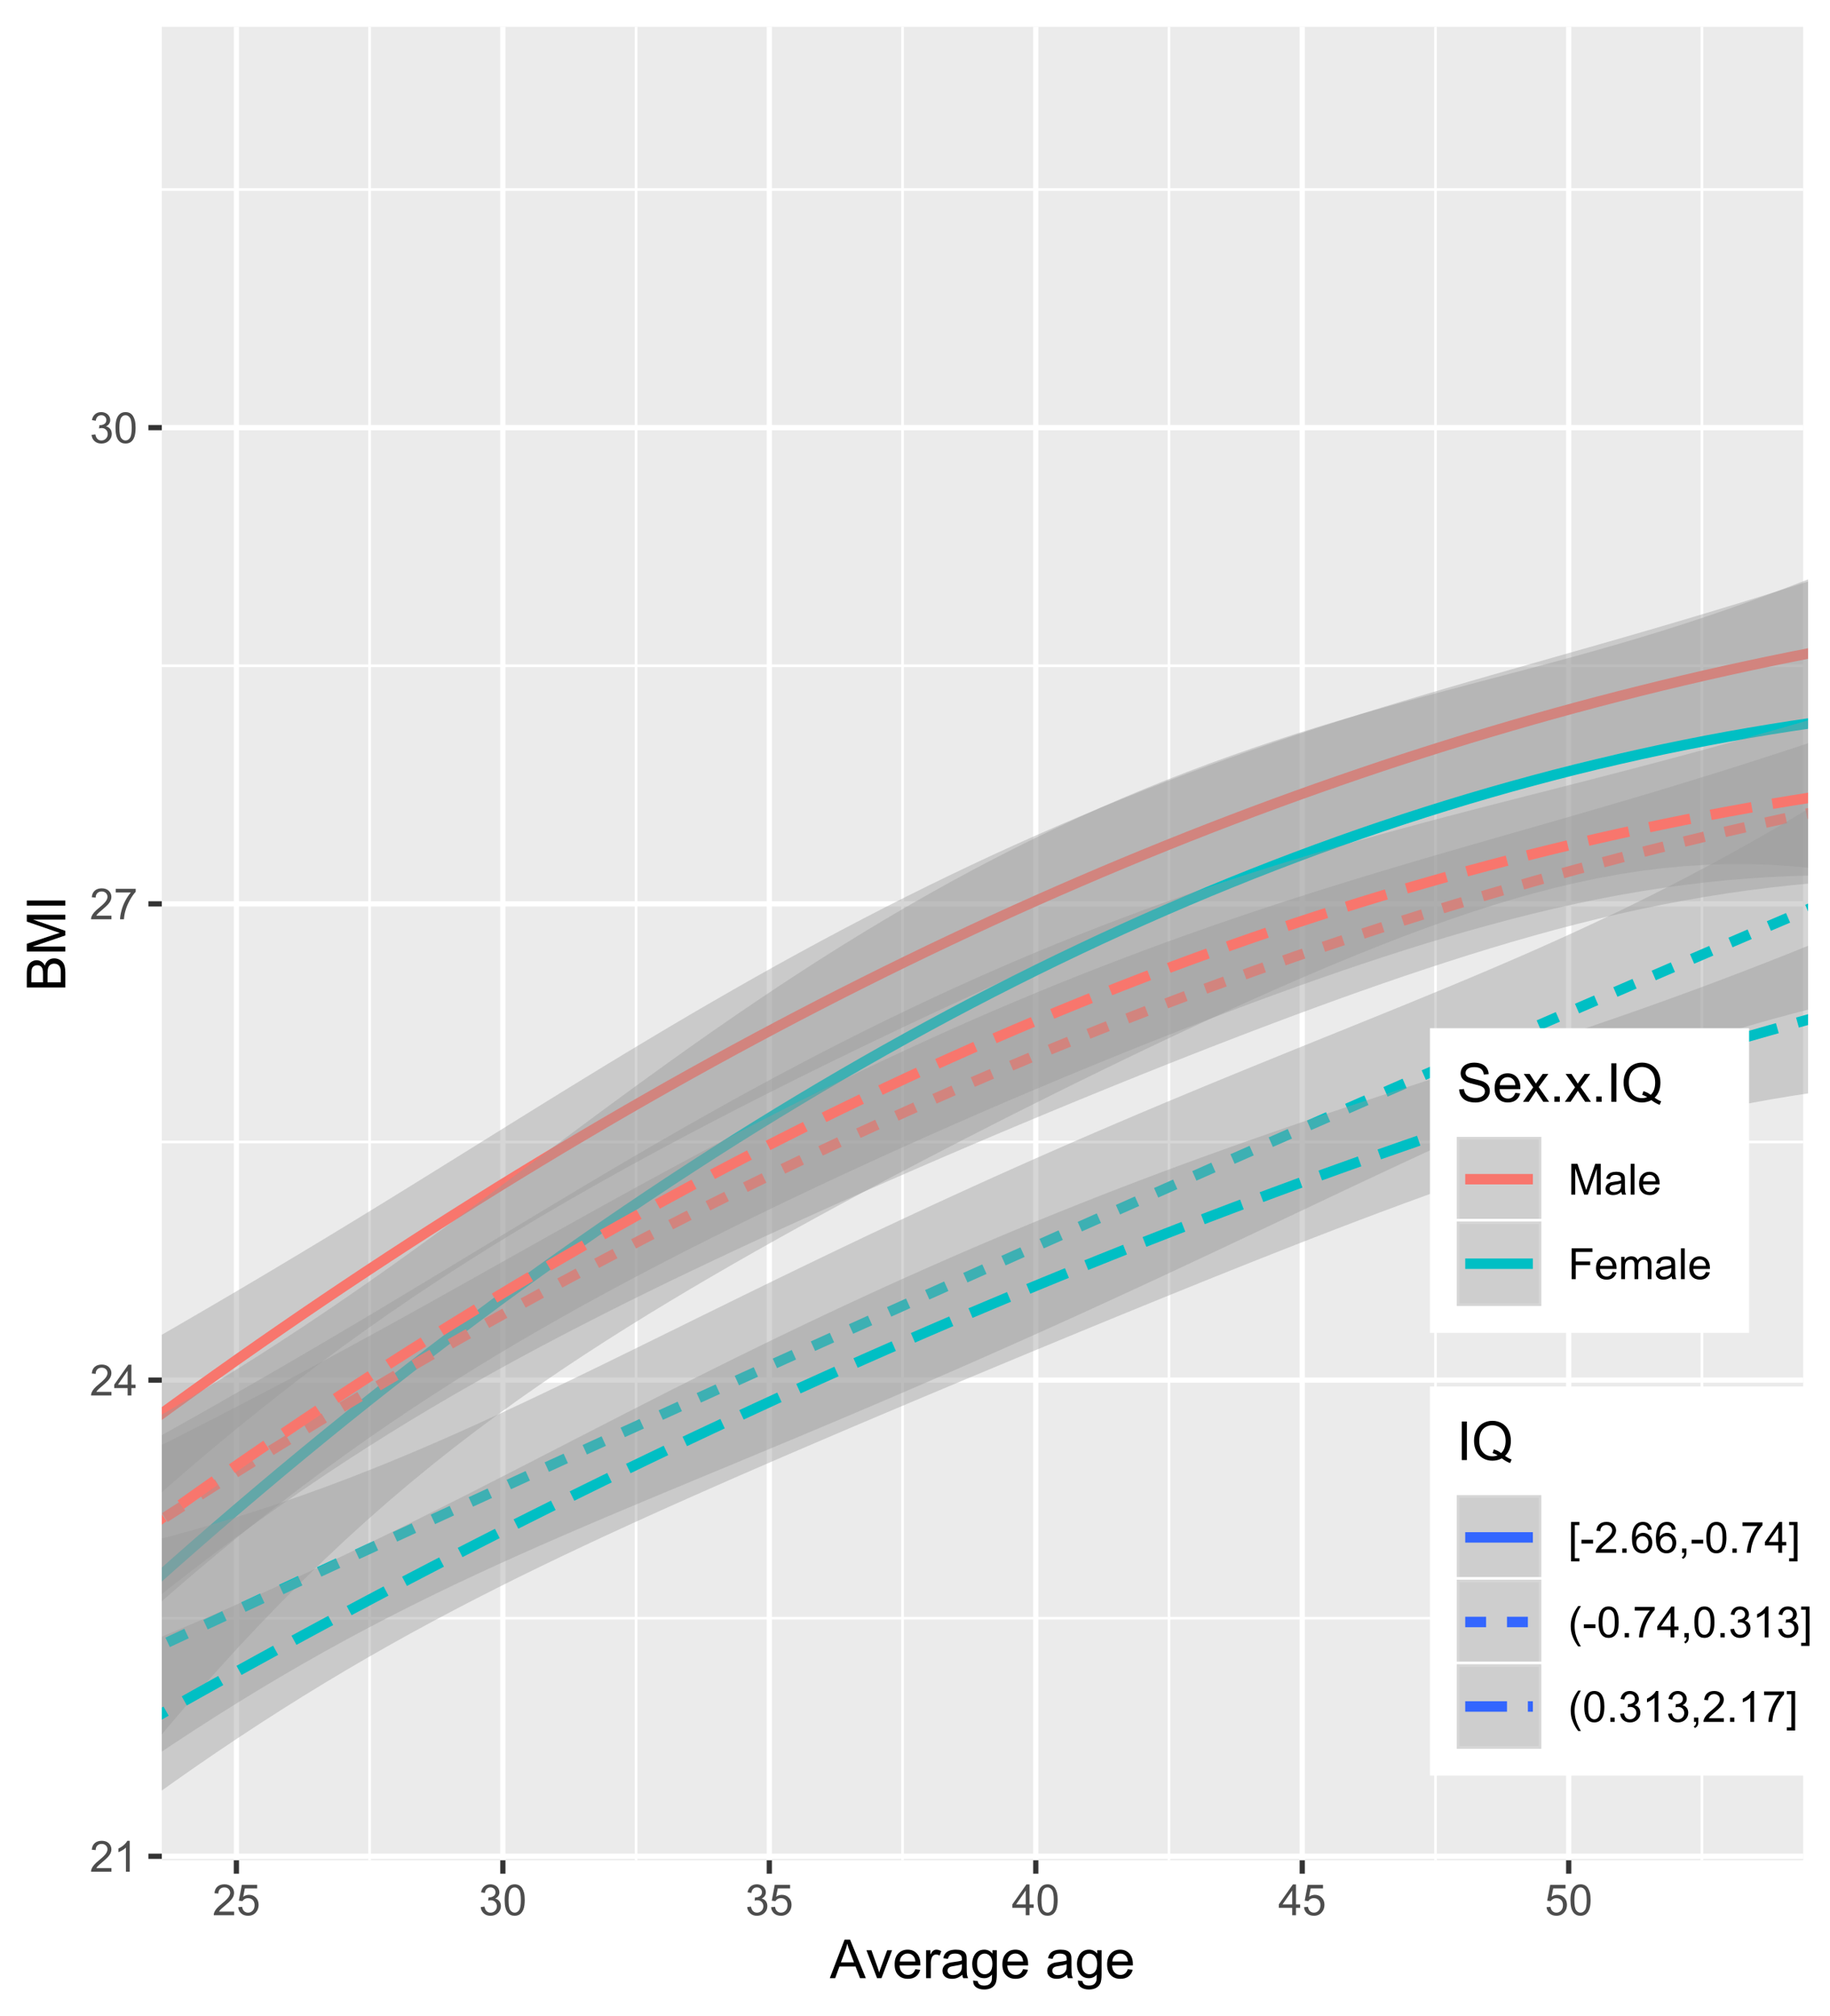<?xml version="1.0" encoding="UTF-8"?>
<svg xmlns="http://www.w3.org/2000/svg" xmlns:xlink="http://www.w3.org/1999/xlink" width="374pt" height="412pt" viewBox="0 0 374 412" version="1.1">
<defs>
<g>
<symbol overflow="visible" id="glyph0-0">
<path style="stroke:none;" d="M 1.102 0 L 1.102 -5.5 L 5.5 -5.5 L 5.5 0 Z M 1.238 -0.137 L 5.363 -0.137 L 5.363 -5.363 L 1.238 -5.363 Z M 1.238 -0.137 "/>
</symbol>
<symbol overflow="visible" id="glyph0-1">
<path style="stroke:none;" d="M 4.43 -0.742 L 4.43 0 L 0.266 0 C 0.258 -0.188 0.289 -0.367 0.355 -0.539 C 0.461 -0.82 0.629 -1.098 0.863 -1.375 C 1.094 -1.648 1.434 -1.965 1.879 -2.328 C 2.562 -2.887 3.023 -3.332 3.266 -3.664 C 3.5 -3.988 3.621 -4.301 3.625 -4.594 C 3.621 -4.898 3.512 -5.156 3.297 -5.367 C 3.074 -5.578 2.789 -5.684 2.441 -5.684 C 2.066 -5.684 1.77 -5.57 1.547 -5.348 C 1.32 -5.125 1.207 -4.816 1.207 -4.422 L 0.414 -4.504 C 0.465 -5.094 0.668 -5.543 1.027 -5.855 C 1.379 -6.164 1.855 -6.32 2.457 -6.324 C 3.059 -6.32 3.539 -6.152 3.891 -5.82 C 4.242 -5.484 4.418 -5.07 4.422 -4.578 C 4.418 -4.32 4.367 -4.074 4.266 -3.832 C 4.164 -3.59 3.992 -3.332 3.754 -3.062 C 3.512 -2.793 3.113 -2.426 2.562 -1.957 C 2.094 -1.566 1.797 -1.301 1.664 -1.16 C 1.531 -1.02 1.422 -0.879 1.34 -0.742 Z M 4.43 -0.742 "/>
</symbol>
<symbol overflow="visible" id="glyph0-2">
<path style="stroke:none;" d="M 3.277 0 L 2.504 0 L 2.504 -4.93 C 2.316 -4.75 2.074 -4.574 1.773 -4.395 C 1.469 -4.215 1.195 -4.082 0.957 -3.996 L 0.957 -4.742 C 1.387 -4.941 1.766 -5.188 2.09 -5.48 C 2.414 -5.77 2.645 -6.051 2.781 -6.324 L 3.277 -6.324 Z M 3.277 0 "/>
</symbol>
<symbol overflow="visible" id="glyph0-3">
<path style="stroke:none;" d="M 2.844 0 L 2.844 -1.508 L 0.113 -1.508 L 0.113 -2.219 L 2.988 -6.301 L 3.617 -6.301 L 3.617 -2.219 L 4.469 -2.219 L 4.469 -1.508 L 3.617 -1.508 L 3.617 0 Z M 2.844 -2.219 L 2.844 -5.059 L 0.871 -2.219 Z M 2.844 -2.219 "/>
</symbol>
<symbol overflow="visible" id="glyph0-4">
<path style="stroke:none;" d="M 0.418 -5.473 L 0.418 -6.219 L 4.496 -6.219 L 4.496 -5.617 C 4.09 -5.188 3.691 -4.621 3.301 -3.914 C 2.902 -3.203 2.602 -2.473 2.391 -1.73 C 2.234 -1.199 2.133 -0.625 2.094 0 L 1.297 0 C 1.305 -0.492 1.402 -1.09 1.59 -1.793 C 1.773 -2.496 2.043 -3.172 2.391 -3.824 C 2.738 -4.477 3.109 -5.027 3.504 -5.473 Z M 0.418 -5.473 "/>
</symbol>
<symbol overflow="visible" id="glyph0-5">
<path style="stroke:none;" d="M 0.371 -1.664 L 1.145 -1.766 C 1.23 -1.324 1.383 -1.008 1.598 -0.816 C 1.809 -0.621 2.066 -0.527 2.375 -0.527 C 2.734 -0.527 3.043 -0.652 3.297 -0.906 C 3.547 -1.156 3.672 -1.469 3.676 -1.844 C 3.672 -2.195 3.555 -2.488 3.324 -2.719 C 3.09 -2.949 2.797 -3.062 2.441 -3.066 C 2.293 -3.062 2.109 -3.035 1.895 -2.98 L 1.98 -3.66 C 2.031 -3.652 2.07 -3.648 2.105 -3.652 C 2.434 -3.648 2.73 -3.734 2.996 -3.91 C 3.254 -4.078 3.387 -4.344 3.391 -4.703 C 3.387 -4.984 3.289 -5.219 3.102 -5.406 C 2.906 -5.59 2.66 -5.684 2.359 -5.688 C 2.055 -5.684 1.805 -5.59 1.605 -5.402 C 1.402 -5.215 1.273 -4.93 1.219 -4.555 L 0.445 -4.691 C 0.539 -5.207 0.754 -5.609 1.09 -5.895 C 1.426 -6.18 1.844 -6.32 2.344 -6.324 C 2.688 -6.32 3.004 -6.246 3.293 -6.102 C 3.582 -5.953 3.801 -5.754 3.953 -5.5 C 4.105 -5.242 4.184 -4.973 4.184 -4.688 C 4.184 -4.414 4.109 -4.164 3.965 -3.945 C 3.816 -3.719 3.602 -3.543 3.316 -3.41 C 3.688 -3.324 3.977 -3.145 4.184 -2.875 C 4.391 -2.602 4.492 -2.262 4.496 -1.859 C 4.492 -1.305 4.293 -0.84 3.895 -0.461 C 3.492 -0.078 2.984 0.109 2.371 0.113 C 1.816 0.109 1.355 -0.051 0.992 -0.379 C 0.625 -0.707 0.418 -1.137 0.371 -1.664 Z M 0.371 -1.664 "/>
</symbol>
<symbol overflow="visible" id="glyph0-6">
<path style="stroke:none;" d="M 0.367 -3.105 C 0.363 -3.848 0.438 -4.445 0.594 -4.902 C 0.742 -5.355 0.973 -5.707 1.277 -5.953 C 1.578 -6.199 1.957 -6.32 2.418 -6.324 C 2.754 -6.32 3.051 -6.254 3.309 -6.121 C 3.562 -5.984 3.773 -5.789 3.938 -5.531 C 4.102 -5.273 4.23 -4.961 4.328 -4.594 C 4.422 -4.227 4.469 -3.73 4.473 -3.105 C 4.469 -2.367 4.395 -1.77 4.242 -1.316 C 4.09 -0.859 3.863 -0.508 3.562 -0.262 C 3.258 -0.016 2.875 0.105 2.418 0.109 C 1.809 0.105 1.332 -0.109 0.988 -0.547 C 0.57 -1.066 0.363 -1.922 0.367 -3.105 Z M 1.16 -3.105 C 1.16 -2.07 1.281 -1.379 1.523 -1.039 C 1.766 -0.695 2.062 -0.527 2.418 -0.527 C 2.773 -0.527 3.074 -0.699 3.316 -1.043 C 3.559 -1.387 3.68 -2.074 3.68 -3.105 C 3.68 -4.145 3.559 -4.832 3.316 -5.172 C 3.074 -5.512 2.77 -5.684 2.41 -5.684 C 2.051 -5.684 1.77 -5.531 1.559 -5.234 C 1.293 -4.844 1.16 -4.137 1.16 -3.105 Z M 1.16 -3.105 "/>
</symbol>
<symbol overflow="visible" id="glyph0-7">
<path style="stroke:none;" d="M 0.367 -1.648 L 1.176 -1.719 C 1.234 -1.32 1.375 -1.023 1.594 -0.824 C 1.812 -0.625 2.078 -0.527 2.391 -0.527 C 2.762 -0.527 3.074 -0.668 3.336 -0.949 C 3.59 -1.23 3.719 -1.602 3.723 -2.066 C 3.719 -2.504 3.594 -2.852 3.348 -3.109 C 3.098 -3.363 2.773 -3.492 2.375 -3.492 C 2.125 -3.492 1.902 -3.434 1.703 -3.32 C 1.5 -3.207 1.344 -3.062 1.23 -2.883 L 0.504 -2.977 L 1.113 -6.215 L 4.246 -6.215 L 4.246 -5.473 L 1.73 -5.473 L 1.391 -3.781 C 1.766 -4.039 2.164 -4.172 2.582 -4.176 C 3.129 -4.172 3.594 -3.98 3.973 -3.605 C 4.352 -3.223 4.539 -2.734 4.543 -2.137 C 4.539 -1.562 4.375 -1.07 4.043 -0.656 C 3.637 -0.148 3.086 0.105 2.391 0.109 C 1.816 0.105 1.348 -0.051 0.984 -0.371 C 0.621 -0.691 0.414 -1.117 0.367 -1.648 Z M 0.367 -1.648 "/>
</symbol>
<symbol overflow="visible" id="glyph0-8">
<path style="stroke:none;" d="M 0.652 0 L 0.652 -6.301 L 1.906 -6.301 L 3.398 -1.84 C 3.535 -1.422 3.633 -1.109 3.699 -0.906 C 3.77 -1.133 3.883 -1.469 4.035 -1.918 L 5.543 -6.301 L 6.664 -6.301 L 6.664 0 L 5.859 0 L 5.859 -5.273 L 4.031 0 L 3.277 0 L 1.457 -5.363 L 1.457 0 Z M 0.652 0 "/>
</symbol>
<symbol overflow="visible" id="glyph0-9">
<path style="stroke:none;" d="M 3.559 -0.562 C 3.27 -0.32 2.996 -0.148 2.73 -0.047 C 2.465 0.051 2.18 0.098 1.879 0.102 C 1.375 0.098 0.988 -0.02 0.719 -0.266 C 0.449 -0.508 0.316 -0.82 0.316 -1.203 C 0.316 -1.422 0.367 -1.629 0.469 -1.816 C 0.57 -2 0.703 -2.148 0.871 -2.262 C 1.031 -2.371 1.215 -2.453 1.426 -2.516 C 1.574 -2.551 1.805 -2.59 2.113 -2.629 C 2.734 -2.703 3.195 -2.793 3.492 -2.895 C 3.492 -3 3.492 -3.066 3.496 -3.098 C 3.492 -3.41 3.418 -3.633 3.277 -3.766 C 3.074 -3.938 2.781 -4.023 2.398 -4.027 C 2.031 -4.023 1.762 -3.961 1.59 -3.836 C 1.414 -3.707 1.289 -3.48 1.207 -3.16 L 0.453 -3.262 C 0.516 -3.582 0.629 -3.844 0.789 -4.043 C 0.945 -4.242 1.172 -4.395 1.473 -4.504 C 1.77 -4.609 2.117 -4.664 2.508 -4.668 C 2.898 -4.664 3.215 -4.617 3.457 -4.527 C 3.699 -4.434 3.879 -4.32 3.996 -4.184 C 4.109 -4.043 4.188 -3.867 4.238 -3.656 C 4.258 -3.523 4.27 -3.285 4.273 -2.945 L 4.273 -1.914 C 4.27 -1.191 4.289 -0.734 4.324 -0.547 C 4.355 -0.352 4.418 -0.172 4.52 0 L 3.711 0 C 3.629 -0.16 3.578 -0.348 3.559 -0.562 Z M 3.492 -2.289 C 3.211 -2.172 2.789 -2.074 2.23 -2 C 1.91 -1.949 1.684 -1.898 1.555 -1.844 C 1.422 -1.785 1.32 -1.699 1.25 -1.59 C 1.176 -1.477 1.141 -1.355 1.145 -1.227 C 1.141 -1.016 1.219 -0.844 1.379 -0.707 C 1.531 -0.57 1.762 -0.504 2.062 -0.504 C 2.359 -0.504 2.621 -0.566 2.855 -0.699 C 3.086 -0.824 3.258 -1.004 3.367 -1.234 C 3.449 -1.406 3.492 -1.664 3.492 -2.008 Z M 3.492 -2.289 "/>
</symbol>
<symbol overflow="visible" id="glyph0-10">
<path style="stroke:none;" d="M 0.562 0 L 0.562 -6.301 L 1.336 -6.301 L 1.336 0 Z M 0.562 0 "/>
</symbol>
<symbol overflow="visible" id="glyph0-11">
<path style="stroke:none;" d="M 3.703 -1.469 L 4.504 -1.371 C 4.375 -0.902 4.141 -0.539 3.801 -0.285 C 3.461 -0.027 3.027 0.098 2.496 0.102 C 1.828 0.098 1.297 -0.102 0.906 -0.512 C 0.512 -0.918 0.316 -1.496 0.32 -2.242 C 0.316 -3.008 0.516 -3.605 0.914 -4.031 C 1.309 -4.453 1.82 -4.664 2.453 -4.668 C 3.059 -4.664 3.555 -4.457 3.945 -4.043 C 4.328 -3.629 4.523 -3.043 4.527 -2.289 C 4.523 -2.242 4.523 -2.176 4.523 -2.086 L 1.121 -2.086 C 1.145 -1.582 1.289 -1.195 1.547 -0.93 C 1.801 -0.66 2.117 -0.527 2.5 -0.531 C 2.781 -0.527 3.023 -0.602 3.227 -0.754 C 3.426 -0.902 3.586 -1.141 3.703 -1.469 Z M 1.164 -2.719 L 3.711 -2.719 C 3.672 -3.102 3.578 -3.387 3.422 -3.582 C 3.172 -3.879 2.852 -4.031 2.461 -4.031 C 2.105 -4.031 1.805 -3.91 1.566 -3.672 C 1.32 -3.434 1.188 -3.117 1.164 -2.719 Z M 1.164 -2.719 "/>
</symbol>
<symbol overflow="visible" id="glyph0-12">
<path style="stroke:none;" d="M 0.723 0 L 0.723 -6.301 L 4.973 -6.301 L 4.973 -5.555 L 1.555 -5.555 L 1.555 -3.605 L 4.512 -3.605 L 4.512 -2.863 L 1.555 -2.863 L 1.555 0 Z M 0.723 0 "/>
</symbol>
<symbol overflow="visible" id="glyph0-13">
<path style="stroke:none;" d="M 0.578 0 L 0.578 -4.562 L 1.273 -4.562 L 1.273 -3.922 C 1.414 -4.141 1.605 -4.32 1.844 -4.461 C 2.078 -4.594 2.348 -4.664 2.656 -4.668 C 2.992 -4.664 3.27 -4.594 3.488 -4.457 C 3.699 -4.312 3.852 -4.117 3.945 -3.867 C 4.301 -4.398 4.773 -4.664 5.355 -4.668 C 5.805 -4.664 6.148 -4.539 6.395 -4.289 C 6.637 -4.039 6.762 -3.652 6.762 -3.133 L 6.762 0 L 5.996 0 L 5.996 -2.875 C 5.992 -3.184 5.969 -3.406 5.918 -3.543 C 5.867 -3.676 5.773 -3.785 5.645 -3.871 C 5.512 -3.953 5.359 -3.996 5.184 -3.996 C 4.859 -3.996 4.594 -3.887 4.383 -3.676 C 4.172 -3.457 4.066 -3.117 4.066 -2.652 L 4.066 0 L 3.293 0 L 3.293 -2.965 C 3.293 -3.309 3.227 -3.566 3.102 -3.738 C 2.973 -3.91 2.77 -3.996 2.484 -3.996 C 2.266 -3.996 2.062 -3.938 1.879 -3.824 C 1.691 -3.707 1.559 -3.539 1.477 -3.32 C 1.391 -3.098 1.348 -2.781 1.352 -2.367 L 1.352 0 Z M 0.578 0 "/>
</symbol>
<symbol overflow="visible" id="glyph0-14">
<path style="stroke:none;" d="M 0.598 1.75 L 0.598 -6.301 L 2.305 -6.301 L 2.305 -5.66 L 1.371 -5.66 L 1.371 1.109 L 2.305 1.109 L 2.305 1.75 Z M 0.598 1.75 "/>
</symbol>
<symbol overflow="visible" id="glyph0-15">
<path style="stroke:none;" d="M 0.281 -1.891 L 0.281 -2.668 L 2.656 -2.668 L 2.656 -1.891 Z M 0.281 -1.891 "/>
</symbol>
<symbol overflow="visible" id="glyph0-16">
<path style="stroke:none;" d="M 0.801 0 L 0.801 -0.883 L 1.68 -0.883 L 1.68 0 Z M 0.801 0 "/>
</symbol>
<symbol overflow="visible" id="glyph0-17">
<path style="stroke:none;" d="M 4.379 -4.758 L 3.609 -4.695 C 3.539 -4.996 3.441 -5.219 3.316 -5.359 C 3.105 -5.574 2.848 -5.684 2.543 -5.688 C 2.297 -5.684 2.078 -5.617 1.895 -5.484 C 1.648 -5.305 1.457 -5.043 1.32 -4.703 C 1.176 -4.363 1.105 -3.879 1.102 -3.25 C 1.285 -3.531 1.512 -3.742 1.781 -3.879 C 2.051 -4.016 2.332 -4.082 2.629 -4.086 C 3.141 -4.082 3.578 -3.895 3.945 -3.516 C 4.305 -3.137 4.488 -2.645 4.492 -2.047 C 4.488 -1.648 4.402 -1.281 4.234 -0.941 C 4.062 -0.602 3.828 -0.34 3.531 -0.16 C 3.23 0.02 2.895 0.105 2.52 0.109 C 1.871 0.105 1.344 -0.129 0.941 -0.602 C 0.531 -1.074 0.328 -1.855 0.332 -2.949 C 0.328 -4.16 0.551 -5.047 1.004 -5.602 C 1.395 -6.082 1.926 -6.32 2.59 -6.324 C 3.086 -6.32 3.492 -6.184 3.809 -5.906 C 4.125 -5.629 4.312 -5.246 4.379 -4.758 Z M 1.219 -2.039 C 1.219 -1.773 1.273 -1.516 1.387 -1.273 C 1.5 -1.027 1.66 -0.844 1.863 -0.719 C 2.066 -0.59 2.277 -0.527 2.504 -0.527 C 2.828 -0.527 3.109 -0.656 3.348 -0.922 C 3.578 -1.184 3.695 -1.543 3.699 -2 C 3.695 -2.43 3.582 -2.773 3.352 -3.027 C 3.117 -3.273 2.824 -3.398 2.477 -3.402 C 2.121 -3.398 1.824 -3.273 1.582 -3.027 C 1.34 -2.773 1.219 -2.445 1.219 -2.039 Z M 1.219 -2.039 "/>
</symbol>
<symbol overflow="visible" id="glyph0-18">
<path style="stroke:none;" d="M 0.781 0 L 0.781 -0.883 L 1.664 -0.883 L 1.664 0 C 1.664 0.32 1.605 0.578 1.492 0.781 C 1.375 0.977 1.191 1.133 0.945 1.246 L 0.73 0.914 C 0.891 0.844 1.012 0.738 1.09 0.598 C 1.168 0.457 1.211 0.258 1.219 0 Z M 0.781 0 "/>
</symbol>
<symbol overflow="visible" id="glyph0-19">
<path style="stroke:none;" d="M 1.875 1.75 L 0.168 1.75 L 0.168 1.109 L 1.102 1.109 L 1.102 -5.66 L 0.168 -5.66 L 0.168 -6.301 L 1.875 -6.301 Z M 1.875 1.75 "/>
</symbol>
<symbol overflow="visible" id="glyph0-20">
<path style="stroke:none;" d="M 2.059 1.852 C 1.629 1.312 1.27 0.684 0.973 -0.039 C 0.676 -0.758 0.527 -1.504 0.531 -2.281 C 0.527 -2.961 0.637 -3.617 0.863 -4.242 C 1.117 -4.965 1.516 -5.684 2.059 -6.406 L 2.613 -6.406 C 2.266 -5.805 2.035 -5.379 1.926 -5.129 C 1.75 -4.73 1.613 -4.32 1.512 -3.895 C 1.387 -3.355 1.324 -2.816 1.328 -2.277 C 1.324 -0.898 1.754 0.477 2.613 1.852 Z M 2.059 1.852 "/>
</symbol>
<symbol overflow="visible" id="glyph1-0">
<path style="stroke:none;" d="M 1.375 0 L 1.375 -6.875 L 6.875 -6.875 L 6.875 0 Z M 1.547 -0.172 L 6.703 -0.172 L 6.703 -6.703 L 1.547 -6.703 Z M 1.547 -0.172 "/>
</symbol>
<symbol overflow="visible" id="glyph1-1">
<path style="stroke:none;" d="M -0.016 0 L 3.008 -7.875 L 4.129 -7.875 L 7.352 0 L 6.164 0 L 5.246 -2.383 L 1.953 -2.383 L 1.09 0 Z M 2.258 -3.234 L 4.926 -3.234 L 4.102 -5.414 C 3.852 -6.074 3.664 -6.617 3.547 -7.047 C 3.441 -6.539 3.301 -6.039 3.121 -5.543 Z M 2.258 -3.234 "/>
</symbol>
<symbol overflow="visible" id="glyph1-2">
<path style="stroke:none;" d="M 2.309 0 L 0.141 -5.703 L 1.16 -5.703 L 2.383 -2.289 C 2.512 -1.918 2.633 -1.535 2.75 -1.141 C 2.832 -1.438 2.953 -1.797 3.109 -2.223 L 4.379 -5.703 L 5.371 -5.703 L 3.211 0 Z M 2.309 0 "/>
</symbol>
<symbol overflow="visible" id="glyph1-3">
<path style="stroke:none;" d="M 4.629 -1.836 L 5.629 -1.715 C 5.469 -1.125 5.176 -0.672 4.75 -0.352 C 4.324 -0.031 3.781 0.129 3.121 0.129 C 2.281 0.129 1.617 -0.125 1.133 -0.641 C 0.641 -1.152 0.398 -1.875 0.402 -2.805 C 0.398 -3.762 0.645 -4.504 1.145 -5.035 C 1.637 -5.562 2.277 -5.828 3.066 -5.832 C 3.824 -5.828 4.449 -5.57 4.934 -5.051 C 5.418 -4.531 5.66 -3.801 5.66 -2.863 C 5.66 -2.805 5.656 -2.719 5.656 -2.605 L 1.402 -2.605 C 1.434 -1.977 1.613 -1.496 1.934 -1.164 C 2.25 -0.828 2.645 -0.66 3.125 -0.664 C 3.477 -0.66 3.781 -0.754 4.031 -0.945 C 4.281 -1.129 4.48 -1.426 4.629 -1.836 Z M 1.457 -3.398 L 4.641 -3.398 C 4.598 -3.879 4.473 -4.238 4.273 -4.48 C 3.961 -4.852 3.562 -5.039 3.078 -5.039 C 2.629 -5.039 2.258 -4.891 1.957 -4.594 C 1.652 -4.297 1.484 -3.898 1.457 -3.398 Z M 1.457 -3.398 "/>
</symbol>
<symbol overflow="visible" id="glyph1-4">
<path style="stroke:none;" d="M 0.715 0 L 0.715 -5.703 L 1.586 -5.703 L 1.586 -4.84 C 1.805 -5.242 2.008 -5.508 2.199 -5.637 C 2.383 -5.766 2.59 -5.828 2.82 -5.832 C 3.141 -5.828 3.473 -5.727 3.812 -5.523 L 3.48 -4.625 C 3.242 -4.762 3.004 -4.832 2.773 -4.836 C 2.555 -4.832 2.363 -4.77 2.199 -4.645 C 2.027 -4.516 1.91 -4.34 1.844 -4.113 C 1.73 -3.77 1.676 -3.391 1.68 -2.984 L 1.68 0 Z M 0.715 0 "/>
</symbol>
<symbol overflow="visible" id="glyph1-5">
<path style="stroke:none;" d="M 4.445 -0.703 C 4.086 -0.398 3.742 -0.184 3.414 -0.059 C 3.082 0.066 2.727 0.129 2.348 0.129 C 1.719 0.129 1.238 -0.023 0.902 -0.328 C 0.566 -0.633 0.398 -1.023 0.398 -1.504 C 0.398 -1.781 0.461 -2.035 0.586 -2.27 C 0.711 -2.496 0.875 -2.684 1.086 -2.824 C 1.289 -2.965 1.523 -3.07 1.781 -3.141 C 1.969 -3.191 2.254 -3.238 2.641 -3.289 C 3.418 -3.375 3.992 -3.488 4.367 -3.621 C 4.367 -3.754 4.371 -3.836 4.371 -3.871 C 4.371 -4.266 4.277 -4.543 4.098 -4.703 C 3.848 -4.918 3.48 -5.027 2.996 -5.031 C 2.539 -5.027 2.203 -4.949 1.988 -4.793 C 1.77 -4.633 1.609 -4.352 1.508 -3.949 L 0.562 -4.078 C 0.648 -4.48 0.789 -4.805 0.988 -5.055 C 1.184 -5.301 1.469 -5.492 1.844 -5.629 C 2.215 -5.762 2.645 -5.828 3.137 -5.832 C 3.621 -5.828 4.02 -5.773 4.324 -5.66 C 4.629 -5.543 4.852 -5.398 4.996 -5.227 C 5.137 -5.055 5.238 -4.836 5.297 -4.57 C 5.328 -4.406 5.344 -4.109 5.344 -3.68 L 5.344 -2.391 C 5.344 -1.492 5.363 -0.922 5.406 -0.684 C 5.445 -0.445 5.527 -0.219 5.648 0 L 4.641 0 C 4.539 -0.199 4.473 -0.434 4.445 -0.703 Z M 4.367 -2.863 C 4.012 -2.719 3.488 -2.598 2.789 -2.496 C 2.391 -2.438 2.105 -2.371 1.941 -2.301 C 1.773 -2.227 1.648 -2.121 1.562 -1.988 C 1.473 -1.848 1.43 -1.695 1.43 -1.531 C 1.43 -1.27 1.527 -1.055 1.723 -0.887 C 1.918 -0.711 2.203 -0.625 2.578 -0.629 C 2.949 -0.625 3.277 -0.707 3.57 -0.871 C 3.859 -1.031 4.074 -1.254 4.211 -1.543 C 4.312 -1.754 4.363 -2.078 4.367 -2.508 Z M 4.367 -2.863 "/>
</symbol>
<symbol overflow="visible" id="glyph1-6">
<path style="stroke:none;" d="M 0.547 0.473 L 1.488 0.613 C 1.527 0.898 1.637 1.109 1.816 1.246 C 2.055 1.422 2.379 1.512 2.797 1.516 C 3.242 1.512 3.59 1.422 3.832 1.246 C 4.074 1.062 4.238 0.812 4.328 0.492 C 4.379 0.297 4.402 -0.113 4.398 -0.746 C 3.973 -0.246 3.445 0 2.82 0 C 2.031 0 1.426 -0.281 1 -0.848 C 0.566 -1.41 0.352 -2.09 0.355 -2.883 C 0.352 -3.426 0.449 -3.926 0.648 -4.391 C 0.844 -4.848 1.129 -5.203 1.504 -5.457 C 1.875 -5.703 2.316 -5.828 2.824 -5.832 C 3.496 -5.828 4.051 -5.559 4.492 -5.016 L 4.492 -5.703 L 5.383 -5.703 L 5.383 -0.773 C 5.379 0.113 5.289 0.742 5.109 1.113 C 4.93 1.484 4.641 1.777 4.25 1.992 C 3.855 2.207 3.375 2.312 2.805 2.316 C 2.121 2.312 1.57 2.16 1.152 1.855 C 0.734 1.547 0.531 1.086 0.547 0.473 Z M 1.348 -2.953 C 1.348 -2.203 1.496 -1.656 1.793 -1.316 C 2.09 -0.969 2.461 -0.797 2.91 -0.801 C 3.352 -0.797 3.723 -0.969 4.027 -1.312 C 4.324 -1.656 4.477 -2.191 4.48 -2.922 C 4.477 -3.617 4.32 -4.145 4.016 -4.5 C 3.703 -4.852 3.332 -5.027 2.895 -5.031 C 2.465 -5.027 2.098 -4.852 1.797 -4.508 C 1.496 -4.156 1.348 -3.641 1.348 -2.953 Z M 1.348 -2.953 "/>
</symbol>
<symbol overflow="visible" id="glyph1-7">
<path style="stroke:none;" d=""/>
</symbol>
<symbol overflow="visible" id="glyph1-8">
<path style="stroke:none;" d="M 0.492 -2.531 L 1.477 -2.617 C 1.523 -2.219 1.629 -1.895 1.801 -1.645 C 1.969 -1.391 2.234 -1.188 2.594 -1.031 C 2.949 -0.875 3.352 -0.797 3.805 -0.801 C 4.195 -0.797 4.547 -0.855 4.855 -0.977 C 5.156 -1.094 5.383 -1.258 5.535 -1.465 C 5.68 -1.668 5.754 -1.891 5.758 -2.137 C 5.754 -2.383 5.684 -2.598 5.543 -2.785 C 5.398 -2.965 5.16 -3.121 4.836 -3.25 C 4.617 -3.332 4.148 -3.461 3.43 -3.633 C 2.703 -3.805 2.199 -3.969 1.914 -4.125 C 1.535 -4.32 1.254 -4.562 1.07 -4.859 C 0.887 -5.148 0.797 -5.477 0.797 -5.84 C 0.797 -6.234 0.906 -6.605 1.133 -6.953 C 1.355 -7.297 1.688 -7.559 2.121 -7.738 C 2.555 -7.914 3.035 -8.004 3.566 -8.008 C 4.148 -8.004 4.664 -7.91 5.109 -7.727 C 5.555 -7.535 5.898 -7.258 6.141 -6.895 C 6.379 -6.527 6.508 -6.113 6.527 -5.656 L 5.527 -5.582 C 5.469 -6.078 5.289 -6.453 4.98 -6.707 C 4.668 -6.961 4.211 -7.09 3.609 -7.09 C 2.977 -7.09 2.516 -6.973 2.23 -6.742 C 1.941 -6.512 1.797 -6.234 1.801 -5.906 C 1.797 -5.625 1.898 -5.391 2.105 -5.211 C 2.301 -5.023 2.824 -4.836 3.676 -4.648 C 4.52 -4.453 5.102 -4.289 5.418 -4.148 C 5.875 -3.934 6.215 -3.664 6.434 -3.344 C 6.652 -3.02 6.762 -2.645 6.762 -2.223 C 6.762 -1.801 6.641 -1.406 6.402 -1.039 C 6.16 -0.664 5.816 -0.379 5.367 -0.176 C 4.918 0.027 4.41 0.129 3.852 0.133 C 3.133 0.129 2.535 0.027 2.059 -0.176 C 1.574 -0.383 1.199 -0.695 0.926 -1.113 C 0.652 -1.531 0.508 -2.004 0.492 -2.531 Z M 0.492 -2.531 "/>
</symbol>
<symbol overflow="visible" id="glyph1-9">
<path style="stroke:none;" d="M 0.082 0 L 2.164 -2.965 L 0.234 -5.703 L 1.445 -5.703 L 2.32 -4.367 C 2.484 -4.109 2.617 -3.898 2.719 -3.727 C 2.875 -3.961 3.02 -4.168 3.152 -4.355 L 4.113 -5.703 L 5.27 -5.703 L 3.297 -3.02 L 5.418 0 L 4.234 0 L 3.062 -1.773 L 2.75 -2.25 L 1.25 0 Z M 0.082 0 "/>
</symbol>
<symbol overflow="visible" id="glyph1-10">
<path style="stroke:none;" d="M 1 0 L 1 -1.102 L 2.102 -1.102 L 2.102 0 Z M 1 0 "/>
</symbol>
<symbol overflow="visible" id="glyph1-11">
<path style="stroke:none;" d="M 1.027 0 L 1.027 -7.875 L 2.066 -7.875 L 2.066 0 Z M 1.027 0 "/>
</symbol>
<symbol overflow="visible" id="glyph1-12">
<path style="stroke:none;" d="M 6.816 -0.844 C 7.293 -0.508 7.738 -0.262 8.152 -0.113 L 7.848 0.613 C 7.277 0.406 6.715 0.086 6.156 -0.355 C 5.57 -0.031 4.926 0.129 4.223 0.133 C 3.508 0.129 2.859 -0.039 2.281 -0.383 C 1.699 -0.723 1.254 -1.207 0.941 -1.832 C 0.625 -2.453 0.469 -3.156 0.473 -3.938 C 0.469 -4.711 0.625 -5.418 0.945 -6.059 C 1.258 -6.695 1.707 -7.18 2.289 -7.516 C 2.871 -7.848 3.523 -8.016 4.242 -8.016 C 4.969 -8.016 5.621 -7.84 6.207 -7.496 C 6.789 -7.145 7.234 -6.66 7.543 -6.043 C 7.848 -5.418 8.004 -4.719 8.004 -3.941 C 8.004 -3.289 7.902 -2.707 7.707 -2.191 C 7.508 -1.676 7.211 -1.227 6.816 -0.844 Z M 4.523 -2.176 C 5.125 -2.004 5.621 -1.754 6.012 -1.422 C 6.621 -1.98 6.926 -2.82 6.93 -3.941 C 6.926 -4.578 6.816 -5.137 6.602 -5.613 C 6.383 -6.09 6.066 -6.457 5.652 -6.723 C 5.234 -6.98 4.766 -7.113 4.25 -7.117 C 3.469 -7.113 2.824 -6.848 2.312 -6.32 C 1.801 -5.785 1.547 -4.992 1.547 -3.938 C 1.547 -2.914 1.797 -2.125 2.305 -1.578 C 2.809 -1.027 3.457 -0.754 4.25 -0.758 C 4.617 -0.754 4.969 -0.824 5.301 -0.969 C 4.973 -1.176 4.629 -1.328 4.27 -1.418 Z M 4.523 -2.176 "/>
</symbol>
<symbol overflow="visible" id="glyph2-0">
<path style="stroke:none;" d="M 0 -1.375 L -6.875 -1.375 L -6.875 -6.875 L 0 -6.875 Z M -0.172 -1.547 L -0.172 -6.703 L -6.703 -6.703 L -6.703 -1.547 Z M -0.172 -1.547 "/>
</symbol>
<symbol overflow="visible" id="glyph2-1">
<path style="stroke:none;" d="M 0 -0.805 L -7.875 -0.805 L -7.875 -3.762 C -7.875 -4.363 -7.793 -4.844 -7.633 -5.207 C -7.473 -5.57 -7.227 -5.855 -6.898 -6.062 C -6.562 -6.266 -6.219 -6.367 -5.859 -6.371 C -5.523 -6.367 -5.207 -6.277 -4.91 -6.094 C -4.613 -5.91 -4.371 -5.633 -4.188 -5.27 C -4.047 -5.742 -3.809 -6.109 -3.473 -6.367 C -3.133 -6.621 -2.734 -6.75 -2.281 -6.75 C -1.91 -6.75 -1.57 -6.672 -1.254 -6.516 C -0.934 -6.359 -0.688 -6.168 -0.52 -5.941 C -0.344 -5.711 -0.215 -5.422 -0.129 -5.078 C -0.043 -4.73 0 -4.309 0 -3.809 Z M -4.566 -1.848 L -4.566 -3.551 C -4.562 -4.012 -4.594 -4.34 -4.656 -4.543 C -4.73 -4.805 -4.859 -5.004 -5.047 -5.141 C -5.227 -5.273 -5.457 -5.344 -5.734 -5.344 C -5.996 -5.344 -6.227 -5.281 -6.426 -5.156 C -6.625 -5.031 -6.762 -4.852 -6.836 -4.617 C -6.906 -4.383 -6.941 -3.984 -6.945 -3.422 L -6.945 -1.848 Z M -0.93 -1.848 L -0.93 -3.809 C -0.926 -4.145 -0.938 -4.379 -0.965 -4.516 C -1.008 -4.754 -1.078 -4.953 -1.18 -5.117 C -1.277 -5.273 -1.426 -5.406 -1.617 -5.516 C -1.809 -5.617 -2.027 -5.672 -2.281 -5.672 C -2.57 -5.672 -2.828 -5.594 -3.047 -5.445 C -3.262 -5.289 -3.414 -5.082 -3.504 -4.82 C -3.59 -4.551 -3.633 -4.168 -3.637 -3.668 L -3.637 -1.848 Z M -0.93 -1.848 "/>
</symbol>
<symbol overflow="visible" id="glyph2-2">
<path style="stroke:none;" d="M 0 -0.816 L -7.875 -0.816 L -7.875 -2.387 L -2.297 -4.25 C -1.777 -4.418 -1.387 -4.543 -1.133 -4.625 C -1.414 -4.711 -1.836 -4.852 -2.395 -5.043 L -7.875 -6.93 L -7.875 -8.332 L 0 -8.332 L 0 -7.328 L -6.59 -7.328 L 0 -5.039 L 0 -4.098 L -6.703 -1.82 L 0 -1.82 Z M 0 -0.816 "/>
</symbol>
<symbol overflow="visible" id="glyph2-3">
<path style="stroke:none;" d="M 0 -1.027 L -7.875 -1.027 L -7.875 -2.066 L 0 -2.066 Z M 0 -1.027 "/>
</symbol>
</g>
<clipPath id="clip1">
  <path d="M 33.062 5.48 L 369 5.48 L 369 381 L 33.062 381 Z M 33.062 5.48 "/>
</clipPath>
<clipPath id="clip2">
  <path d="M 33.062 330 L 369 330 L 369 331 L 33.062 331 Z M 33.062 330 "/>
</clipPath>
<clipPath id="clip3">
  <path d="M 33.062 233 L 369 233 L 369 234 L 33.062 234 Z M 33.062 233 "/>
</clipPath>
<clipPath id="clip4">
  <path d="M 33.062 135 L 369 135 L 369 137 L 33.062 137 Z M 33.062 135 "/>
</clipPath>
<clipPath id="clip5">
  <path d="M 33.062 38 L 369 38 L 369 39 L 33.062 39 Z M 33.062 38 "/>
</clipPath>
<clipPath id="clip6">
  <path d="M 75 5.48 L 76 5.48 L 76 381 L 75 381 Z M 75 5.48 "/>
</clipPath>
<clipPath id="clip7">
  <path d="M 129 5.48 L 131 5.48 L 131 381 L 129 381 Z M 129 5.48 "/>
</clipPath>
<clipPath id="clip8">
  <path d="M 184 5.48 L 185 5.48 L 185 381 L 184 381 Z M 184 5.48 "/>
</clipPath>
<clipPath id="clip9">
  <path d="M 238 5.48 L 240 5.48 L 240 381 L 238 381 Z M 238 5.48 "/>
</clipPath>
<clipPath id="clip10">
  <path d="M 293 5.48 L 294 5.48 L 294 381 L 293 381 Z M 293 5.48 "/>
</clipPath>
<clipPath id="clip11">
  <path d="M 347 5.48 L 349 5.48 L 349 381 L 347 381 Z M 347 5.48 "/>
</clipPath>
<clipPath id="clip12">
  <path d="M 33.062 378 L 369.52 378 L 369.52 380 L 33.062 380 Z M 33.062 378 "/>
</clipPath>
<clipPath id="clip13">
  <path d="M 33.062 281 L 369.52 281 L 369.52 283 L 33.062 283 Z M 33.062 281 "/>
</clipPath>
<clipPath id="clip14">
  <path d="M 33.062 184 L 369.52 184 L 369.52 186 L 33.062 186 Z M 33.062 184 "/>
</clipPath>
<clipPath id="clip15">
  <path d="M 33.062 86 L 369.52 86 L 369.52 88 L 33.062 88 Z M 33.062 86 "/>
</clipPath>
<clipPath id="clip16">
  <path d="M 47 5.48 L 49 5.48 L 49 381 L 47 381 Z M 47 5.48 "/>
</clipPath>
<clipPath id="clip17">
  <path d="M 102 5.48 L 104 5.48 L 104 381 L 102 381 Z M 102 5.48 "/>
</clipPath>
<clipPath id="clip18">
  <path d="M 156 5.48 L 158 5.48 L 158 381 L 156 381 Z M 156 5.48 "/>
</clipPath>
<clipPath id="clip19">
  <path d="M 211 5.48 L 213 5.48 L 213 381 L 211 381 Z M 211 5.48 "/>
</clipPath>
<clipPath id="clip20">
  <path d="M 265 5.48 L 267 5.48 L 267 381 L 265 381 Z M 265 5.48 "/>
</clipPath>
<clipPath id="clip21">
  <path d="M 320 5.48 L 322 5.48 L 322 381 L 320 381 Z M 320 5.48 "/>
</clipPath>
<clipPath id="clip22">
  <path d="M 33.062 117 L 369.52 117 L 369.52 311 L 33.062 311 Z M 33.062 117 "/>
</clipPath>
<clipPath id="clip23">
  <path d="M 33.062 131 L 369.52 131 L 369.52 295 L 33.062 295 Z M 33.062 131 "/>
</clipPath>
<clipPath id="clip24">
  <path d="M 33.062 116 L 369.52 116 L 369.52 363 L 33.062 363 Z M 33.062 116 "/>
</clipPath>
<clipPath id="clip25">
  <path d="M 33.062 146 L 369.52 146 L 369.52 329 L 33.062 329 Z M 33.062 146 "/>
</clipPath>
<clipPath id="clip26">
  <path d="M 33.062 150 L 369.52 150 L 369.52 332 L 33.062 332 Z M 33.062 150 "/>
</clipPath>
<clipPath id="clip27">
  <path d="M 33.062 164 L 369.52 164 L 369.52 316 L 33.062 316 Z M 33.062 164 "/>
</clipPath>
<clipPath id="clip28">
  <path d="M 33.062 162 L 369.52 162 L 369.52 363 L 33.062 363 Z M 33.062 162 "/>
</clipPath>
<clipPath id="clip29">
  <path d="M 33.062 182 L 369.52 182 L 369.52 341 L 33.062 341 Z M 33.062 182 "/>
</clipPath>
<clipPath id="clip30">
  <path d="M 33.062 145 L 369.52 145 L 369.52 334 L 33.062 334 Z M 33.062 145 "/>
</clipPath>
<clipPath id="clip31">
  <path d="M 33.062 161 L 369.52 161 L 369.52 317 L 33.062 317 Z M 33.062 161 "/>
</clipPath>
<clipPath id="clip32">
  <path d="M 33.062 191 L 369.52 191 L 369.52 371 L 33.062 371 Z M 33.062 191 "/>
</clipPath>
<clipPath id="clip33">
  <path d="M 33.062 206 L 369.52 206 L 369.52 355 L 33.062 355 Z M 33.062 206 "/>
</clipPath>
</defs>
<g id="surface31">
<rect x="0" y="0" width="374" height="412" style="fill:rgb(100%,100%,100%);fill-opacity:1;stroke:none;"/>
<rect x="0" y="0" width="374" height="412" style="fill:rgb(100%,100%,100%);fill-opacity:1;stroke:none;"/>
<path style="fill:none;stroke-width:1.067;stroke-linecap:round;stroke-linejoin:round;stroke:rgb(100%,100%,100%);stroke-opacity:1;stroke-miterlimit:10;" d="M 0 412 L 374 412 L 374 0 L 0 0 Z M 0 412 "/>
<g clip-path="url(#clip1)" clip-rule="nonzero">
<path style=" stroke:none;fill-rule:nonzero;fill:rgb(92.157%,92.157%,92.157%);fill-opacity:1;" d="M 33.062 380.176 L 368.52 380.176 L 368.52 5.48 L 33.062 5.48 Z M 33.062 380.176 "/>
</g>
<g clip-path="url(#clip2)" clip-rule="nonzero">
<path style="fill:none;stroke-width:0.533;stroke-linecap:butt;stroke-linejoin:round;stroke:rgb(100%,100%,100%);stroke-opacity:1;stroke-miterlimit:10;" d="M 33.062 330.703 L 368.52 330.703 "/>
</g>
<g clip-path="url(#clip3)" clip-rule="nonzero">
<path style="fill:none;stroke-width:0.533;stroke-linecap:butt;stroke-linejoin:round;stroke:rgb(100%,100%,100%);stroke-opacity:1;stroke-miterlimit:10;" d="M 33.062 233.379 L 368.52 233.379 "/>
</g>
<g clip-path="url(#clip4)" clip-rule="nonzero">
<path style="fill:none;stroke-width:0.533;stroke-linecap:butt;stroke-linejoin:round;stroke:rgb(100%,100%,100%);stroke-opacity:1;stroke-miterlimit:10;" d="M 33.062 136.055 L 368.52 136.055 "/>
</g>
<g clip-path="url(#clip5)" clip-rule="nonzero">
<path style="fill:none;stroke-width:0.533;stroke-linecap:butt;stroke-linejoin:round;stroke:rgb(100%,100%,100%);stroke-opacity:1;stroke-miterlimit:10;" d="M 33.062 38.73 L 368.52 38.73 "/>
</g>
<g clip-path="url(#clip6)" clip-rule="nonzero">
<path style="fill:none;stroke-width:0.533;stroke-linecap:butt;stroke-linejoin:round;stroke:rgb(100%,100%,100%);stroke-opacity:1;stroke-miterlimit:10;" d="M 75.539 380.176 L 75.539 5.48 "/>
</g>
<g clip-path="url(#clip7)" clip-rule="nonzero">
<path style="fill:none;stroke-width:0.533;stroke-linecap:butt;stroke-linejoin:round;stroke:rgb(100%,100%,100%);stroke-opacity:1;stroke-miterlimit:10;" d="M 129.996 380.176 L 129.996 5.48 "/>
</g>
<g clip-path="url(#clip8)" clip-rule="nonzero">
<path style="fill:none;stroke-width:0.533;stroke-linecap:butt;stroke-linejoin:round;stroke:rgb(100%,100%,100%);stroke-opacity:1;stroke-miterlimit:10;" d="M 184.453 380.176 L 184.453 5.48 "/>
</g>
<g clip-path="url(#clip9)" clip-rule="nonzero">
<path style="fill:none;stroke-width:0.533;stroke-linecap:butt;stroke-linejoin:round;stroke:rgb(100%,100%,100%);stroke-opacity:1;stroke-miterlimit:10;" d="M 238.91 380.176 L 238.91 5.48 "/>
</g>
<g clip-path="url(#clip10)" clip-rule="nonzero">
<path style="fill:none;stroke-width:0.533;stroke-linecap:butt;stroke-linejoin:round;stroke:rgb(100%,100%,100%);stroke-opacity:1;stroke-miterlimit:10;" d="M 293.371 380.176 L 293.371 5.48 "/>
</g>
<g clip-path="url(#clip11)" clip-rule="nonzero">
<path style="fill:none;stroke-width:0.533;stroke-linecap:butt;stroke-linejoin:round;stroke:rgb(100%,100%,100%);stroke-opacity:1;stroke-miterlimit:10;" d="M 347.828 380.176 L 347.828 5.48 "/>
</g>
<g clip-path="url(#clip12)" clip-rule="nonzero">
<path style="fill:none;stroke-width:1.067;stroke-linecap:butt;stroke-linejoin:round;stroke:rgb(100%,100%,100%);stroke-opacity:1;stroke-miterlimit:10;" d="M 33.062 379.363 L 368.52 379.363 "/>
</g>
<g clip-path="url(#clip13)" clip-rule="nonzero">
<path style="fill:none;stroke-width:1.067;stroke-linecap:butt;stroke-linejoin:round;stroke:rgb(100%,100%,100%);stroke-opacity:1;stroke-miterlimit:10;" d="M 33.062 282.043 L 368.52 282.043 "/>
</g>
<g clip-path="url(#clip14)" clip-rule="nonzero">
<path style="fill:none;stroke-width:1.067;stroke-linecap:butt;stroke-linejoin:round;stroke:rgb(100%,100%,100%);stroke-opacity:1;stroke-miterlimit:10;" d="M 33.062 184.719 L 368.52 184.719 "/>
</g>
<g clip-path="url(#clip15)" clip-rule="nonzero">
<path style="fill:none;stroke-width:1.067;stroke-linecap:butt;stroke-linejoin:round;stroke:rgb(100%,100%,100%);stroke-opacity:1;stroke-miterlimit:10;" d="M 33.062 87.395 L 368.52 87.395 "/>
</g>
<g clip-path="url(#clip16)" clip-rule="nonzero">
<path style="fill:none;stroke-width:1.067;stroke-linecap:butt;stroke-linejoin:round;stroke:rgb(100%,100%,100%);stroke-opacity:1;stroke-miterlimit:10;" d="M 48.312 380.176 L 48.312 5.48 "/>
</g>
<g clip-path="url(#clip17)" clip-rule="nonzero">
<path style="fill:none;stroke-width:1.067;stroke-linecap:butt;stroke-linejoin:round;stroke:rgb(100%,100%,100%);stroke-opacity:1;stroke-miterlimit:10;" d="M 102.77 380.176 L 102.77 5.48 "/>
</g>
<g clip-path="url(#clip18)" clip-rule="nonzero">
<path style="fill:none;stroke-width:1.067;stroke-linecap:butt;stroke-linejoin:round;stroke:rgb(100%,100%,100%);stroke-opacity:1;stroke-miterlimit:10;" d="M 157.227 380.176 L 157.227 5.48 "/>
</g>
<g clip-path="url(#clip19)" clip-rule="nonzero">
<path style="fill:none;stroke-width:1.067;stroke-linecap:butt;stroke-linejoin:round;stroke:rgb(100%,100%,100%);stroke-opacity:1;stroke-miterlimit:10;" d="M 211.684 380.176 L 211.684 5.48 "/>
</g>
<g clip-path="url(#clip20)" clip-rule="nonzero">
<path style="fill:none;stroke-width:1.067;stroke-linecap:butt;stroke-linejoin:round;stroke:rgb(100%,100%,100%);stroke-opacity:1;stroke-miterlimit:10;" d="M 266.141 380.176 L 266.141 5.48 "/>
</g>
<g clip-path="url(#clip21)" clip-rule="nonzero">
<path style="fill:none;stroke-width:1.067;stroke-linecap:butt;stroke-linejoin:round;stroke:rgb(100%,100%,100%);stroke-opacity:1;stroke-miterlimit:10;" d="M 320.598 380.176 L 320.598 5.48 "/>
</g>
<g clip-path="url(#clip22)" clip-rule="nonzero">
<path style=" stroke:none;fill-rule:nonzero;fill:rgb(60%,60%,60%);fill-opacity:0.4;" d="M 26.527 276.539 L 30.941 274.008 L 35.352 271.461 L 39.762 268.898 L 44.176 266.324 L 48.586 263.734 L 53 261.125 L 57.41 258.5 L 61.82 255.855 L 66.234 253.195 L 70.645 250.516 L 75.059 247.82 L 79.469 245.109 L 83.879 242.387 L 88.293 239.652 L 92.703 236.91 L 97.117 234.164 L 101.527 231.418 L 105.938 228.676 L 110.352 225.938 L 114.762 223.211 L 119.176 220.5 L 123.586 217.801 L 128 215.125 L 132.41 212.473 L 136.82 209.844 L 141.234 207.242 L 145.645 204.676 L 150.059 202.137 L 154.469 199.633 L 158.879 197.164 L 163.293 194.734 L 167.703 192.344 L 172.117 189.988 L 176.527 187.676 L 180.938 185.402 L 185.352 183.172 L 189.762 180.984 L 194.176 178.836 L 198.586 176.734 L 202.996 174.672 L 207.41 172.656 L 211.82 170.68 L 216.234 168.75 L 220.645 166.863 L 225.055 165.016 L 229.469 163.215 L 233.879 161.453 L 238.293 159.73 L 242.703 158.055 L 247.113 156.414 L 251.527 154.812 L 255.938 153.25 L 260.352 151.723 L 264.762 150.234 L 269.172 148.777 L 273.586 147.352 L 277.996 145.953 L 282.41 144.586 L 286.82 143.242 L 291.23 141.922 L 295.645 140.621 L 300.055 139.336 L 304.469 138.062 L 308.879 136.801 L 313.293 135.547 L 317.703 134.293 L 322.113 133.035 L 326.527 131.777 L 330.938 130.512 L 335.352 129.234 L 339.762 127.945 L 344.172 126.645 L 348.586 125.324 L 352.996 123.988 L 357.41 122.637 L 361.82 121.266 L 366.23 119.879 L 370.645 118.477 L 374 117.398 L 374 148.004 L 370.645 148.199 L 366.23 148.535 L 361.82 148.949 L 357.41 149.438 L 352.996 150.008 L 348.586 150.656 L 344.172 151.383 L 339.762 152.188 L 335.352 153.07 L 330.938 154.023 L 326.527 155.051 L 322.113 156.145 L 317.703 157.305 L 313.293 158.531 L 308.879 159.812 L 304.469 161.152 L 300.055 162.543 L 295.645 163.98 L 291.23 165.465 L 286.82 166.992 L 282.41 168.559 L 277.996 170.16 L 273.586 171.797 L 269.172 173.465 L 264.762 175.164 L 260.352 176.887 L 255.938 178.641 L 251.527 180.418 L 247.113 182.219 L 242.703 184.043 L 238.293 185.891 L 233.879 187.758 L 229.469 189.645 L 225.055 191.551 L 220.645 193.48 L 216.234 195.426 L 211.82 197.387 L 207.41 199.371 L 202.996 201.371 L 198.586 203.391 L 194.176 205.43 L 189.762 207.488 L 185.352 209.562 L 180.938 211.66 L 176.527 213.777 L 172.117 215.914 L 167.703 218.07 L 163.293 220.25 L 158.879 222.457 L 154.469 224.684 L 150.059 226.941 L 145.645 229.223 L 141.234 231.535 L 136.82 233.879 L 132.41 236.254 L 128 238.668 L 123.586 241.117 L 119.176 243.613 L 114.762 246.148 L 110.352 248.734 L 105.938 251.375 L 101.527 254.066 L 97.117 256.816 L 92.703 259.633 L 88.293 262.512 L 83.879 265.461 L 79.469 268.484 L 75.059 271.578 L 70.645 274.75 L 66.234 278.004 L 61.82 281.332 L 57.41 284.742 L 53 288.23 L 48.586 291.797 L 44.176 295.445 L 39.762 299.168 L 35.352 302.969 L 30.941 306.844 L 26.527 310.797 Z M 26.527 276.539 "/>
</g>
<g clip-path="url(#clip23)" clip-rule="nonzero">
<path style="fill:none;stroke-width:2.134;stroke-linecap:butt;stroke-linejoin:round;stroke:rgb(97.255%,46.275%,42.745%);stroke-opacity:1;stroke-miterlimit:10;" d="M 26.527 293.668 L 30.941 290.426 L 35.352 287.215 L 39.762 284.035 L 44.176 280.883 L 48.586 277.766 L 53 274.676 L 57.41 271.621 L 61.82 268.594 L 66.234 265.598 L 70.645 262.633 L 75.059 259.699 L 79.469 256.797 L 83.879 253.926 L 88.293 251.082 L 92.703 248.273 L 97.117 245.492 L 101.527 242.742 L 105.938 240.023 L 110.352 237.336 L 114.762 234.68 L 119.176 232.055 L 123.586 229.461 L 128 226.895 L 132.41 224.363 L 136.82 221.859 L 141.234 219.391 L 145.645 216.949 L 150.059 214.539 L 154.469 212.16 L 158.879 209.812 L 163.293 207.492 L 167.703 205.207 L 172.117 202.949 L 176.527 200.727 L 180.938 198.531 L 185.352 196.367 L 189.762 194.234 L 194.176 192.133 L 198.586 190.062 L 202.996 188.023 L 207.41 186.012 L 211.82 184.035 L 216.234 182.086 L 220.645 180.172 L 225.055 178.285 L 229.469 176.43 L 233.879 174.605 L 238.293 172.812 L 242.703 171.047 L 247.113 169.316 L 251.527 167.617 L 255.938 165.945 L 260.352 164.305 L 264.762 162.699 L 269.172 161.121 L 273.586 159.574 L 277.996 158.059 L 282.41 156.57 L 286.82 155.117 L 291.23 153.695 L 295.645 152.301 L 300.055 150.938 L 304.469 149.609 L 308.879 148.309 L 313.293 147.039 L 317.703 145.801 L 322.113 144.59 L 326.527 143.414 L 330.938 142.27 L 335.352 141.152 L 339.762 140.066 L 344.172 139.016 L 348.586 137.992 L 352.996 137 L 357.41 136.039 L 361.82 135.105 L 366.23 134.207 L 370.645 133.34 L 374 132.703 "/>
</g>
<g clip-path="url(#clip24)" clip-rule="nonzero">
<path style=" stroke:none;fill-rule:nonzero;fill:rgb(60%,60%,60%);fill-opacity:0.4;" d="M 26.527 292.895 L 30.941 290.352 L 35.352 287.766 L 39.762 285.133 L 44.176 282.453 L 48.586 279.719 L 53 276.934 L 57.41 274.09 L 61.82 271.195 L 66.234 268.246 L 70.645 265.238 L 75.059 262.184 L 79.469 259.078 L 83.879 255.93 L 88.293 252.742 L 92.703 249.52 L 97.117 246.27 L 101.527 243 L 105.938 239.719 L 110.352 236.434 L 114.762 233.148 L 119.176 229.871 L 123.586 226.609 L 128 223.367 L 132.41 220.156 L 136.82 216.977 L 141.234 213.836 L 145.645 210.734 L 150.059 207.684 L 154.469 204.68 L 158.879 201.727 L 163.293 198.832 L 167.703 195.992 L 172.117 193.215 L 176.527 190.5 L 180.938 187.848 L 185.352 185.262 L 189.762 182.738 L 194.176 180.281 L 198.586 177.895 L 202.996 175.574 L 207.41 173.324 L 211.82 171.141 L 216.234 169.023 L 220.645 166.973 L 225.055 164.992 L 229.469 163.078 L 233.879 161.23 L 238.293 159.445 L 242.703 157.723 L 247.113 156.062 L 251.527 154.465 L 255.938 152.922 L 260.352 151.434 L 264.762 150 L 269.172 148.613 L 273.586 147.273 L 277.996 145.973 L 282.41 144.711 L 286.82 143.48 L 291.23 142.277 L 295.645 141.094 L 300.055 139.926 L 304.469 138.766 L 308.879 137.602 L 313.293 136.434 L 317.703 135.254 L 322.113 134.051 L 326.527 132.82 L 330.938 131.551 L 335.352 130.246 L 339.762 128.895 L 344.172 127.492 L 348.586 126.039 L 352.996 124.531 L 357.41 122.969 L 361.82 121.352 L 366.23 119.68 L 370.645 117.957 L 374 116.605 L 374 177.879 L 370.645 177.453 L 366.23 177.031 L 361.82 176.746 L 357.41 176.605 L 352.996 176.602 L 348.586 176.742 L 344.172 177.02 L 339.762 177.438 L 335.352 177.988 L 330.938 178.672 L 326.527 179.484 L 322.113 180.414 L 317.703 181.457 L 313.293 182.609 L 308.879 183.863 L 304.469 185.207 L 300.055 186.641 L 295.645 188.148 L 291.23 189.73 L 286.82 191.375 L 282.41 193.082 L 277.996 194.844 L 273.586 196.652 L 269.172 198.504 L 264.762 200.398 L 260.352 202.332 L 255.938 204.297 L 251.527 206.293 L 247.113 208.316 L 242.703 210.367 L 238.293 212.441 L 233.879 214.539 L 229.469 216.66 L 225.055 218.801 L 220.645 220.957 L 216.234 223.137 L 211.82 225.332 L 207.41 227.547 L 202.996 229.781 L 198.586 232.031 L 194.176 234.301 L 189.762 236.586 L 185.352 238.895 L 180.938 241.219 L 176.527 243.566 L 172.117 245.938 L 167.703 248.332 L 163.293 250.754 L 158.879 253.203 L 154.469 255.684 L 150.059 258.195 L 145.645 260.746 L 141.234 263.336 L 136.82 265.969 L 132.41 268.648 L 128 271.383 L 123.586 274.176 L 119.176 277.031 L 114.762 279.961 L 110.352 282.965 L 105.938 286.055 L 101.527 289.238 L 97.117 292.516 L 92.703 295.902 L 88.293 299.402 L 83.879 303.02 L 79.469 306.762 L 75.059 310.637 L 70.645 314.645 L 66.234 318.793 L 61.82 323.078 L 57.41 327.504 L 53 332.074 L 48.586 336.781 L 44.176 341.629 L 39.762 346.613 L 35.352 351.734 L 30.941 356.988 L 26.527 362.371 Z M 26.527 292.895 "/>
</g>
<g clip-path="url(#clip25)" clip-rule="nonzero">
<path style="fill:none;stroke-width:2.134;stroke-linecap:butt;stroke-linejoin:round;stroke:rgb(0%,74.902%,76.863%);stroke-opacity:1;stroke-miterlimit:10;" d="M 26.527 327.633 L 30.941 323.672 L 35.352 319.75 L 39.762 315.875 L 44.176 312.039 L 48.586 308.25 L 53 304.504 L 57.41 300.797 L 61.82 297.137 L 66.234 293.52 L 70.645 289.941 L 75.059 286.41 L 79.469 282.922 L 83.879 279.477 L 88.293 276.07 L 92.703 272.711 L 97.117 269.395 L 101.527 266.117 L 105.938 262.887 L 110.352 259.699 L 114.762 256.555 L 119.176 253.453 L 123.586 250.391 L 128 247.375 L 132.41 244.402 L 136.82 241.473 L 141.234 238.586 L 145.645 235.742 L 150.059 232.938 L 154.469 230.18 L 158.879 227.465 L 163.293 224.793 L 167.703 222.164 L 172.117 219.578 L 176.527 217.035 L 180.938 214.535 L 185.352 212.078 L 189.762 209.664 L 194.176 207.289 L 198.586 204.961 L 202.996 202.676 L 207.41 200.434 L 211.82 198.234 L 216.234 196.078 L 220.645 193.965 L 225.055 191.895 L 229.469 189.867 L 233.879 187.887 L 238.293 185.945 L 242.703 184.047 L 247.113 182.191 L 251.527 180.379 L 255.938 178.609 L 260.352 176.883 L 264.762 175.199 L 269.172 173.559 L 273.586 171.961 L 277.996 170.406 L 282.41 168.898 L 286.82 167.43 L 291.23 166.004 L 295.645 164.621 L 300.055 163.281 L 304.469 161.984 L 308.879 160.734 L 313.293 159.523 L 317.703 158.355 L 322.113 157.23 L 326.527 156.152 L 330.938 155.113 L 335.352 154.117 L 339.762 153.164 L 344.172 152.258 L 348.586 151.391 L 352.996 150.566 L 357.41 149.789 L 361.82 149.051 L 366.23 148.355 L 370.645 147.707 L 374 147.242 "/>
</g>
<g clip-path="url(#clip26)" clip-rule="nonzero">
<path style=" stroke:none;fill-rule:nonzero;fill:rgb(60%,60%,60%);fill-opacity:0.4;" d="M 26.527 298.559 L 30.941 296.355 L 35.352 294.133 L 39.762 291.895 L 44.176 289.637 L 48.586 287.359 L 53 285.062 L 57.41 282.742 L 61.82 280.402 L 66.234 278.039 L 70.645 275.656 L 75.059 273.25 L 79.469 270.828 L 83.879 268.391 L 88.293 265.934 L 92.703 263.469 L 97.117 260.996 L 101.527 258.52 L 105.938 256.039 L 110.352 253.562 L 114.762 251.09 L 119.176 248.629 L 123.586 246.18 L 128 243.746 L 132.41 241.328 L 136.82 238.934 L 141.234 236.559 L 145.645 234.211 L 150.059 231.891 L 154.469 229.598 L 158.879 227.336 L 163.293 225.102 L 167.703 222.902 L 172.117 220.738 L 176.527 218.605 L 180.938 216.512 L 185.352 214.449 L 189.762 212.426 L 194.176 210.438 L 198.586 208.484 L 202.996 206.57 L 207.41 204.691 L 211.82 202.848 L 216.234 201.043 L 220.645 199.277 L 225.055 197.547 L 229.469 195.852 L 233.879 194.191 L 238.293 192.566 L 242.703 190.977 L 247.113 189.418 L 251.527 187.895 L 255.938 186.402 L 260.352 184.938 L 264.762 183.504 L 269.172 182.098 L 273.586 180.715 L 277.996 179.359 L 282.41 178.023 L 286.82 176.707 L 291.23 175.406 L 295.645 174.117 L 300.055 172.844 L 304.469 171.574 L 308.879 170.309 L 313.293 169.047 L 317.703 167.781 L 322.113 166.508 L 326.527 165.227 L 330.938 163.934 L 335.352 162.629 L 339.762 161.309 L 344.172 159.969 L 348.586 158.609 L 352.996 157.23 L 357.41 155.832 L 361.82 154.41 L 366.23 152.973 L 370.645 151.512 L 374 150.391 L 374 180.219 L 370.645 180.48 L 366.23 180.898 L 361.82 181.387 L 357.41 181.941 L 352.996 182.57 L 348.586 183.266 L 344.172 184.035 L 339.762 184.871 L 335.352 185.777 L 330.938 186.75 L 326.527 187.789 L 322.113 188.887 L 317.703 190.043 L 313.293 191.258 L 308.879 192.523 L 304.469 193.84 L 300.055 195.203 L 295.645 196.609 L 291.23 198.055 L 286.82 199.535 L 282.41 201.051 L 277.996 202.598 L 273.586 204.172 L 269.172 205.777 L 264.762 207.402 L 260.352 209.055 L 255.938 210.727 L 251.527 212.418 L 247.113 214.129 L 242.703 215.859 L 238.293 217.605 L 233.879 219.367 L 229.469 221.145 L 225.055 222.934 L 220.645 224.742 L 216.234 226.562 L 211.82 228.398 L 207.41 230.246 L 202.996 232.105 L 198.586 233.98 L 194.176 235.867 L 189.762 237.77 L 185.352 239.688 L 180.938 241.617 L 176.527 243.562 L 172.117 245.523 L 167.703 247.5 L 163.293 249.492 L 158.879 251.504 L 154.469 253.535 L 150.059 255.586 L 145.645 257.66 L 141.234 259.758 L 136.82 261.879 L 132.41 264.027 L 128 266.207 L 123.586 268.422 L 119.176 270.668 L 114.762 272.953 L 110.352 275.277 L 105.938 277.648 L 101.527 280.066 L 97.117 282.539 L 92.703 285.062 L 88.293 287.648 L 83.879 290.293 L 79.469 293.004 L 75.059 295.781 L 70.645 298.629 L 66.234 301.547 L 61.82 304.535 L 57.41 307.594 L 53 310.727 L 48.586 313.934 L 44.176 317.211 L 39.762 320.555 L 35.352 323.969 L 30.941 327.453 L 26.527 331.004 Z M 26.527 298.559 "/>
</g>
<g clip-path="url(#clip27)" clip-rule="nonzero">
<path style="fill:none;stroke-width:2.134;stroke-linecap:butt;stroke-linejoin:round;stroke:rgb(97.255%,46.275%,42.745%);stroke-opacity:1;stroke-dasharray:4.268,4.268;stroke-miterlimit:10;" d="M 26.527 314.781 L 30.941 311.906 L 35.352 309.051 L 39.762 306.227 L 44.176 303.422 L 48.586 300.648 L 53 297.895 L 57.41 295.168 L 61.82 292.469 L 66.234 289.793 L 70.645 287.141 L 75.059 284.516 L 79.469 281.918 L 83.879 279.34 L 88.293 276.793 L 92.703 274.266 L 97.117 271.766 L 101.527 269.293 L 105.938 266.844 L 110.352 264.422 L 114.762 262.02 L 119.176 259.648 L 123.586 257.301 L 128 254.977 L 132.41 252.68 L 136.82 250.406 L 141.234 248.156 L 145.645 245.938 L 150.059 243.738 L 154.469 241.566 L 158.879 239.418 L 163.293 237.297 L 167.703 235.203 L 172.117 233.129 L 176.527 231.086 L 180.938 229.062 L 185.352 227.066 L 189.762 225.098 L 194.176 223.152 L 198.586 221.23 L 202.996 219.336 L 207.41 217.469 L 211.82 215.621 L 216.234 213.805 L 220.645 212.008 L 225.055 210.242 L 229.469 208.496 L 233.879 206.777 L 238.293 205.086 L 242.703 203.418 L 247.113 201.773 L 251.527 200.156 L 255.938 198.562 L 260.352 196.996 L 264.762 195.453 L 269.172 193.938 L 273.586 192.445 L 277.996 190.977 L 282.41 189.535 L 286.82 188.121 L 291.23 186.73 L 295.645 185.363 L 300.055 184.023 L 304.469 182.707 L 308.879 181.418 L 313.293 180.152 L 317.703 178.91 L 322.113 177.695 L 326.527 176.508 L 330.938 175.344 L 335.352 174.203 L 339.762 173.09 L 344.172 172 L 348.586 170.938 L 352.996 169.898 L 357.41 168.887 L 361.82 167.898 L 366.23 166.934 L 370.645 165.996 L 374 165.305 "/>
</g>
<g clip-path="url(#clip28)" clip-rule="nonzero">
<path style=" stroke:none;fill-rule:nonzero;fill:rgb(60%,60%,60%);fill-opacity:0.4;" d="M 26.527 316.086 L 30.941 314.977 L 35.352 313.812 L 39.762 312.59 L 44.176 311.309 L 48.586 309.965 L 53 308.562 L 57.41 307.098 L 61.82 305.566 L 66.234 303.973 L 70.645 302.32 L 75.059 300.602 L 79.469 298.828 L 83.879 296.996 L 88.293 295.113 L 92.703 293.18 L 97.117 291.203 L 101.527 289.184 L 105.938 287.133 L 110.352 285.047 L 114.762 282.938 L 119.176 280.809 L 123.586 278.664 L 128 276.504 L 132.41 274.34 L 136.82 272.168 L 141.234 269.992 L 145.645 267.824 L 150.059 265.656 L 154.469 263.496 L 158.879 261.344 L 163.293 259.203 L 167.703 257.074 L 172.117 254.957 L 176.527 252.855 L 180.938 250.77 L 185.352 248.703 L 189.762 246.648 L 194.176 244.617 L 198.586 242.602 L 202.996 240.602 L 207.41 238.625 L 211.82 236.664 L 216.234 234.723 L 220.645 232.797 L 225.055 230.891 L 229.469 229.004 L 233.879 227.129 L 238.293 225.273 L 242.703 223.434 L 247.113 221.605 L 251.527 219.789 L 255.938 217.984 L 260.352 216.188 L 264.762 214.395 L 269.172 212.609 L 273.586 210.828 L 277.996 209.043 L 282.41 207.254 L 286.82 205.461 L 291.23 203.652 L 295.645 201.832 L 300.055 199.988 L 304.469 198.125 L 308.879 196.23 L 313.293 194.305 L 317.703 192.34 L 322.113 190.336 L 326.527 188.281 L 330.938 186.18 L 335.352 184.023 L 339.762 181.812 L 344.172 179.539 L 348.586 177.207 L 352.996 174.816 L 357.41 172.363 L 361.82 169.848 L 366.23 167.27 L 370.645 164.633 L 374 162.586 L 374 205.242 L 370.645 206.055 L 366.23 207.188 L 361.82 208.383 L 357.41 209.645 L 352.996 210.973 L 348.586 212.367 L 344.172 213.828 L 339.762 215.352 L 335.352 216.938 L 330.938 218.586 L 326.527 220.293 L 322.113 222.055 L 317.703 223.867 L 313.293 225.727 L 308.879 227.629 L 304.469 229.57 L 300.055 231.543 L 295.645 233.543 L 291.23 235.566 L 286.82 237.613 L 282.41 239.672 L 277.996 241.746 L 273.586 243.824 L 269.172 245.914 L 264.762 248 L 260.352 250.09 L 255.938 252.18 L 251.527 254.262 L 247.113 256.34 L 242.703 258.406 L 238.293 260.469 L 233.879 262.52 L 229.469 264.559 L 225.055 266.586 L 220.645 268.602 L 216.234 270.602 L 211.82 272.59 L 207.41 274.562 L 202.996 276.523 L 198.586 278.473 L 194.176 280.406 L 189.762 282.324 L 185.352 284.23 L 180.938 286.125 L 176.527 288.004 L 172.117 289.875 L 167.703 291.738 L 163.293 293.59 L 158.879 295.434 L 150.059 299.105 L 145.645 300.938 L 141.234 302.773 L 136.82 304.609 L 132.41 306.449 L 128 308.301 L 123.586 310.164 L 119.176 312.047 L 114.762 313.949 L 110.352 315.879 L 105.938 317.836 L 101.527 319.828 L 97.117 321.859 L 92.703 323.938 L 88.293 326.066 L 83.879 328.246 L 79.469 330.484 L 75.059 332.781 L 70.645 335.145 L 66.234 337.574 L 61.82 340.07 L 57.41 342.633 L 53 345.262 L 48.586 347.961 L 44.176 350.723 L 39.762 353.555 L 35.352 356.449 L 30.941 359.402 L 26.527 362.418 Z M 26.527 316.086 "/>
</g>
<g clip-path="url(#clip29)" clip-rule="nonzero">
<path style="fill:none;stroke-width:2.134;stroke-linecap:butt;stroke-linejoin:round;stroke:rgb(0%,74.902%,76.863%);stroke-opacity:1;stroke-dasharray:4.268,4.268;stroke-miterlimit:10;" d="M 26.527 339.25 L 30.941 337.191 L 35.352 335.129 L 39.762 333.07 L 44.176 331.016 L 48.586 328.965 L 53 326.914 L 57.41 324.863 L 61.82 322.816 L 66.234 320.773 L 70.645 318.73 L 75.059 316.691 L 83.879 312.621 L 88.293 310.59 L 92.703 308.559 L 97.117 306.531 L 105.938 302.484 L 110.352 300.461 L 114.762 298.445 L 119.176 296.43 L 123.586 294.414 L 128 292.402 L 136.82 288.387 L 141.234 286.383 L 145.645 284.379 L 150.059 282.379 L 158.879 278.387 L 163.293 276.395 L 167.703 274.406 L 172.117 272.418 L 176.527 270.43 L 180.938 268.445 L 185.352 266.465 L 189.762 264.488 L 194.176 262.512 L 198.586 260.535 L 202.996 258.562 L 207.41 256.594 L 211.82 254.625 L 216.234 252.66 L 225.055 248.738 L 229.469 246.781 L 233.879 244.824 L 238.293 242.871 L 247.113 238.973 L 251.527 237.023 L 255.938 235.082 L 260.352 233.137 L 269.172 229.262 L 273.586 227.328 L 277.996 225.395 L 282.41 223.465 L 286.82 221.535 L 291.23 219.609 L 295.645 217.688 L 300.055 215.766 L 304.469 213.848 L 308.879 211.93 L 313.293 210.016 L 322.113 206.195 L 326.527 204.289 L 330.938 202.383 L 335.352 200.48 L 344.172 196.684 L 348.586 194.789 L 352.996 192.895 L 357.41 191.004 L 361.82 189.113 L 366.23 187.23 L 370.645 185.344 L 374 183.914 "/>
</g>
<g clip-path="url(#clip30)" clip-rule="nonzero">
<path style=" stroke:none;fill-rule:nonzero;fill:rgb(60%,60%,60%);fill-opacity:0.4;" d="M 26.527 296.938 L 30.941 294.48 L 35.352 292.012 L 39.762 289.531 L 44.176 287.031 L 48.586 284.516 L 53 281.984 L 57.41 279.434 L 61.82 276.867 L 66.234 274.281 L 70.645 271.676 L 75.059 269.055 L 79.469 266.414 L 83.879 263.766 L 88.293 261.105 L 92.703 258.434 L 97.117 255.762 L 105.938 250.418 L 110.352 247.754 L 114.762 245.102 L 119.176 242.461 L 123.586 239.84 L 128 237.242 L 132.41 234.664 L 136.82 232.117 L 141.234 229.598 L 145.645 227.109 L 150.059 224.652 L 154.469 222.234 L 158.879 219.855 L 163.293 217.512 L 167.703 215.211 L 172.117 212.949 L 176.527 210.73 L 180.938 208.555 L 185.352 206.422 L 189.762 204.332 L 194.176 202.289 L 198.586 200.289 L 202.996 198.336 L 207.41 196.426 L 211.82 194.562 L 216.234 192.746 L 220.645 190.973 L 225.055 189.242 L 229.469 187.555 L 233.879 185.914 L 238.293 184.316 L 242.703 182.762 L 247.113 181.246 L 251.527 179.77 L 255.938 178.336 L 260.352 176.938 L 264.762 175.578 L 269.172 174.25 L 273.586 172.953 L 277.996 171.691 L 282.41 170.453 L 286.82 169.242 L 291.23 168.055 L 295.645 166.883 L 300.055 165.73 L 304.469 164.59 L 308.879 163.457 L 313.293 162.332 L 317.703 161.207 L 322.113 160.078 L 326.527 158.945 L 330.938 157.805 L 335.352 156.652 L 339.762 155.488 L 344.172 154.309 L 348.586 153.113 L 352.996 151.902 L 357.41 150.672 L 361.82 149.426 L 366.23 148.16 L 370.645 146.879 L 374 145.895 L 374 178.887 L 370.645 178.918 L 366.23 179.035 L 361.82 179.234 L 357.41 179.52 L 352.996 179.883 L 348.586 180.328 L 344.172 180.855 L 339.762 181.465 L 335.352 182.156 L 330.938 182.922 L 326.527 183.766 L 322.113 184.684 L 317.703 185.668 L 313.293 186.723 L 308.879 187.84 L 304.469 189.016 L 300.055 190.246 L 295.645 191.531 L 291.23 192.867 L 286.82 194.246 L 282.41 195.668 L 277.996 197.129 L 273.586 198.629 L 269.172 200.16 L 264.762 201.727 L 260.352 203.324 L 255.938 204.949 L 251.527 206.602 L 247.113 208.281 L 242.703 209.984 L 238.293 211.711 L 233.879 213.461 L 229.469 215.23 L 225.055 217.023 L 220.645 218.836 L 216.234 220.672 L 211.82 222.523 L 207.41 224.398 L 202.996 226.293 L 198.586 228.203 L 194.176 230.137 L 189.762 232.09 L 185.352 234.066 L 180.938 236.059 L 176.527 238.078 L 172.117 240.113 L 167.703 242.176 L 163.293 244.262 L 158.879 246.371 L 154.469 248.508 L 150.059 250.672 L 145.645 252.863 L 141.234 255.086 L 136.82 257.344 L 132.41 259.637 L 128 261.969 L 123.586 264.34 L 119.176 266.754 L 114.762 269.219 L 110.352 271.73 L 105.938 274.297 L 101.527 276.922 L 97.117 279.609 L 92.703 282.363 L 88.293 285.188 L 83.879 288.082 L 79.469 291.055 L 75.059 294.102 L 70.645 297.23 L 66.234 300.441 L 61.82 303.738 L 57.41 307.113 L 53 310.574 L 48.586 314.117 L 44.176 317.746 L 39.762 321.453 L 35.352 325.242 L 30.941 329.105 L 26.527 333.051 Z M 26.527 296.938 "/>
</g>
<g clip-path="url(#clip31)" clip-rule="nonzero">
<path style="fill:none;stroke-width:2.134;stroke-linecap:butt;stroke-linejoin:round;stroke:rgb(97.255%,46.275%,42.745%);stroke-opacity:1;stroke-dasharray:8.536,4.268;stroke-miterlimit:10;" d="M 26.527 314.996 L 30.941 311.793 L 35.352 308.625 L 39.762 305.492 L 44.176 302.387 L 48.586 299.316 L 53 296.281 L 57.41 293.273 L 61.82 290.301 L 66.234 287.359 L 70.645 284.453 L 75.059 281.578 L 79.469 278.734 L 83.879 275.922 L 88.293 273.145 L 92.703 270.398 L 97.117 267.688 L 101.527 265.008 L 105.938 262.359 L 110.352 259.742 L 114.762 257.16 L 119.176 254.609 L 123.586 252.09 L 128 249.605 L 132.41 247.152 L 136.82 244.73 L 141.234 242.34 L 145.645 239.984 L 150.059 237.66 L 154.469 235.371 L 158.879 233.113 L 163.293 230.887 L 167.703 228.691 L 172.117 226.531 L 176.527 224.402 L 180.938 222.309 L 185.352 220.242 L 189.762 218.211 L 194.176 216.215 L 198.586 214.246 L 202.996 212.312 L 207.41 210.414 L 211.82 208.543 L 216.234 206.707 L 220.645 204.902 L 225.055 203.133 L 229.469 201.395 L 233.879 199.688 L 238.293 198.012 L 242.703 196.371 L 247.113 194.762 L 251.527 193.188 L 255.938 191.645 L 260.352 190.133 L 264.762 188.652 L 269.172 187.207 L 273.586 185.793 L 277.996 184.41 L 282.41 183.062 L 286.82 181.742 L 291.23 180.461 L 295.645 179.207 L 300.055 177.988 L 304.469 176.801 L 308.879 175.648 L 313.293 174.527 L 317.703 173.438 L 322.113 172.379 L 326.527 171.355 L 330.938 170.363 L 335.352 169.406 L 339.762 168.477 L 344.172 167.582 L 348.586 166.723 L 352.996 165.891 L 357.41 165.094 L 361.82 164.328 L 366.23 163.598 L 370.645 162.898 L 374 162.391 "/>
</g>
<g clip-path="url(#clip32)" clip-rule="nonzero">
<path style=" stroke:none;fill-rule:nonzero;fill:rgb(60%,60%,60%);fill-opacity:0.4;" d="M 26.527 337.199 L 30.941 335.375 L 35.352 333.527 L 39.762 331.652 L 44.176 329.746 L 48.586 327.812 L 53 325.848 L 57.41 323.852 L 61.82 321.824 L 66.234 319.766 L 70.645 317.676 L 75.059 315.555 L 79.469 313.406 L 83.879 311.234 L 88.293 309.035 L 92.703 306.816 L 97.117 304.582 L 101.527 302.332 L 105.938 300.07 L 110.352 297.805 L 114.762 295.535 L 119.176 293.266 L 123.586 291 L 128 288.738 L 132.41 286.488 L 136.82 284.25 L 141.234 282.027 L 145.645 279.82 L 150.059 277.629 L 154.469 275.461 L 158.879 273.312 L 163.293 271.191 L 167.703 269.09 L 172.117 267.016 L 176.527 264.969 L 180.938 262.945 L 185.352 260.949 L 189.762 258.984 L 194.176 257.043 L 198.586 255.133 L 202.996 253.25 L 207.41 251.398 L 211.82 249.574 L 216.234 247.777 L 220.645 246.012 L 225.055 244.27 L 229.469 242.559 L 233.879 240.875 L 238.293 239.215 L 242.703 237.582 L 247.113 235.977 L 251.527 234.391 L 255.938 232.832 L 260.352 231.293 L 264.762 229.773 L 269.172 228.27 L 273.586 226.785 L 277.996 225.312 L 282.41 223.855 L 286.82 222.406 L 291.23 220.965 L 295.645 219.527 L 300.055 218.086 L 304.469 216.648 L 308.879 215.203 L 313.293 213.746 L 317.703 212.281 L 322.113 210.797 L 326.527 209.293 L 330.938 207.77 L 335.352 206.223 L 339.762 204.652 L 344.172 203.051 L 348.586 201.422 L 352.996 199.762 L 357.41 198.074 L 361.82 196.355 L 366.23 194.609 L 370.645 192.832 L 374 191.461 L 374 222.816 L 370.645 223.281 L 366.23 223.957 L 361.82 224.691 L 357.41 225.492 L 352.996 226.352 L 348.586 227.277 L 344.172 228.266 L 339.762 229.316 L 335.352 230.43 L 330.938 231.598 L 326.527 232.828 L 322.113 234.109 L 317.703 235.445 L 313.293 236.832 L 308.879 238.262 L 304.469 239.734 L 300.055 241.246 L 295.645 242.793 L 291.23 244.375 L 286.82 245.988 L 282.41 247.625 L 277.996 249.285 L 273.586 250.969 L 269.172 252.672 L 264.762 254.391 L 260.352 256.125 L 255.938 257.871 L 251.527 259.633 L 247.113 261.402 L 242.703 263.184 L 238.293 264.973 L 233.879 266.77 L 229.469 268.574 L 225.055 270.383 L 220.645 272.199 L 216.234 274.023 L 211.82 275.848 L 207.41 277.68 L 202.996 279.52 L 198.586 281.359 L 194.176 283.207 L 189.762 285.059 L 185.352 286.914 L 180.938 288.777 L 176.527 290.645 L 172.117 292.52 L 167.703 294.406 L 163.293 296.297 L 158.879 298.195 L 154.469 300.109 L 150.059 302.031 L 145.645 303.969 L 141.234 305.922 L 136.82 307.891 L 132.41 309.875 L 128 311.887 L 123.586 313.918 L 119.176 315.98 L 114.762 318.07 L 110.352 320.191 L 105.938 322.352 L 101.527 324.555 L 97.117 326.797 L 92.703 329.09 L 88.293 331.434 L 83.879 333.828 L 79.469 336.285 L 75.059 338.797 L 70.645 341.371 L 66.234 344.012 L 61.82 346.715 L 57.41 349.484 L 53 352.316 L 48.586 355.215 L 44.176 358.176 L 39.762 361.203 L 35.352 364.289 L 30.941 367.438 L 26.527 370.645 Z M 26.527 337.199 "/>
</g>
<g clip-path="url(#clip33)" clip-rule="nonzero">
<path style="fill:none;stroke-width:2.134;stroke-linecap:butt;stroke-linejoin:round;stroke:rgb(0%,74.902%,76.863%);stroke-opacity:1;stroke-dasharray:8.536,4.268;stroke-miterlimit:10;" d="M 26.527 353.922 L 30.941 351.406 L 35.352 348.906 L 39.762 346.426 L 44.176 343.961 L 48.586 341.512 L 53 339.082 L 57.41 336.668 L 61.82 334.27 L 66.234 331.887 L 70.645 329.523 L 75.059 327.176 L 79.469 324.844 L 83.879 322.531 L 88.293 320.234 L 92.703 317.953 L 97.117 315.691 L 101.527 313.441 L 105.938 311.211 L 110.352 309 L 114.762 306.801 L 119.176 304.621 L 123.586 302.457 L 128 300.312 L 132.41 298.184 L 136.82 296.07 L 141.234 293.973 L 145.645 291.895 L 150.059 289.832 L 154.469 287.785 L 158.879 285.754 L 163.293 283.742 L 167.703 281.746 L 172.117 279.77 L 176.527 277.805 L 180.938 275.859 L 185.352 273.934 L 189.762 272.02 L 194.176 270.125 L 198.586 268.246 L 202.996 266.387 L 207.41 264.539 L 211.82 262.711 L 216.234 260.898 L 220.645 259.105 L 225.055 257.328 L 229.469 255.566 L 233.879 253.82 L 238.293 252.094 L 242.703 250.383 L 247.113 248.691 L 251.527 247.012 L 255.938 245.352 L 260.352 243.707 L 264.762 242.082 L 269.172 240.469 L 273.586 238.875 L 277.996 237.301 L 282.41 235.738 L 286.82 234.195 L 291.23 232.672 L 295.645 231.16 L 300.055 229.668 L 304.469 228.191 L 308.879 226.73 L 313.293 225.289 L 317.703 223.863 L 322.113 222.453 L 326.527 221.062 L 330.938 219.684 L 335.352 218.324 L 339.762 216.984 L 344.172 215.656 L 348.586 214.348 L 352.996 213.059 L 357.41 211.781 L 361.82 210.523 L 366.23 209.281 L 370.645 208.059 L 374 207.137 "/>
</g>
<g style="fill:rgb(30.196%,30.196%,30.196%);fill-opacity:1;">
  <use xlink:href="#glyph0-1" x="18.344" y="382.516"/>
  <use xlink:href="#glyph0-2" x="23.238" y="382.516"/>
</g>
<g style="fill:rgb(30.196%,30.196%,30.196%);fill-opacity:1;">
  <use xlink:href="#glyph0-1" x="18.344" y="285.191"/>
  <use xlink:href="#glyph0-3" x="23.238" y="285.191"/>
</g>
<g style="fill:rgb(30.196%,30.196%,30.196%);fill-opacity:1;">
  <use xlink:href="#glyph0-1" x="18.344" y="187.867"/>
  <use xlink:href="#glyph0-4" x="23.238" y="187.867"/>
</g>
<g style="fill:rgb(30.196%,30.196%,30.196%);fill-opacity:1;">
  <use xlink:href="#glyph0-5" x="18.344" y="90.543"/>
  <use xlink:href="#glyph0-6" x="23.238" y="90.543"/>
</g>
<path style="fill:none;stroke-width:1.067;stroke-linecap:butt;stroke-linejoin:round;stroke:rgb(20%,20%,20%);stroke-opacity:1;stroke-miterlimit:10;" d="M 30.324 379.363 L 33.062 379.363 "/>
<path style="fill:none;stroke-width:1.067;stroke-linecap:butt;stroke-linejoin:round;stroke:rgb(20%,20%,20%);stroke-opacity:1;stroke-miterlimit:10;" d="M 30.324 282.043 L 33.062 282.043 "/>
<path style="fill:none;stroke-width:1.067;stroke-linecap:butt;stroke-linejoin:round;stroke:rgb(20%,20%,20%);stroke-opacity:1;stroke-miterlimit:10;" d="M 30.324 184.719 L 33.062 184.719 "/>
<path style="fill:none;stroke-width:1.067;stroke-linecap:butt;stroke-linejoin:round;stroke:rgb(20%,20%,20%);stroke-opacity:1;stroke-miterlimit:10;" d="M 30.324 87.395 L 33.062 87.395 "/>
<path style="fill:none;stroke-width:1.067;stroke-linecap:butt;stroke-linejoin:round;stroke:rgb(20%,20%,20%);stroke-opacity:1;stroke-miterlimit:10;" d="M 48.312 382.914 L 48.312 380.176 "/>
<path style="fill:none;stroke-width:1.067;stroke-linecap:butt;stroke-linejoin:round;stroke:rgb(20%,20%,20%);stroke-opacity:1;stroke-miterlimit:10;" d="M 102.77 382.914 L 102.77 380.176 "/>
<path style="fill:none;stroke-width:1.067;stroke-linecap:butt;stroke-linejoin:round;stroke:rgb(20%,20%,20%);stroke-opacity:1;stroke-miterlimit:10;" d="M 157.227 382.914 L 157.227 380.176 "/>
<path style="fill:none;stroke-width:1.067;stroke-linecap:butt;stroke-linejoin:round;stroke:rgb(20%,20%,20%);stroke-opacity:1;stroke-miterlimit:10;" d="M 211.684 382.914 L 211.684 380.176 "/>
<path style="fill:none;stroke-width:1.067;stroke-linecap:butt;stroke-linejoin:round;stroke:rgb(20%,20%,20%);stroke-opacity:1;stroke-miterlimit:10;" d="M 266.141 382.914 L 266.141 380.176 "/>
<path style="fill:none;stroke-width:1.067;stroke-linecap:butt;stroke-linejoin:round;stroke:rgb(20%,20%,20%);stroke-opacity:1;stroke-miterlimit:10;" d="M 320.598 382.914 L 320.598 380.176 "/>
<g style="fill:rgb(30.196%,30.196%,30.196%);fill-opacity:1;">
  <use xlink:href="#glyph0-1" x="43.418" y="391.406"/>
  <use xlink:href="#glyph0-7" x="48.312" y="391.406"/>
</g>
<g style="fill:rgb(30.196%,30.196%,30.196%);fill-opacity:1;">
  <use xlink:href="#glyph0-5" x="97.875" y="391.406"/>
  <use xlink:href="#glyph0-6" x="102.769" y="391.406"/>
</g>
<g style="fill:rgb(30.196%,30.196%,30.196%);fill-opacity:1;">
  <use xlink:href="#glyph0-5" x="152.332" y="391.406"/>
  <use xlink:href="#glyph0-7" x="157.226" y="391.406"/>
</g>
<g style="fill:rgb(30.196%,30.196%,30.196%);fill-opacity:1;">
  <use xlink:href="#glyph0-3" x="206.789" y="391.406"/>
  <use xlink:href="#glyph0-6" x="211.683" y="391.406"/>
</g>
<g style="fill:rgb(30.196%,30.196%,30.196%);fill-opacity:1;">
  <use xlink:href="#glyph0-3" x="261.246" y="391.406"/>
  <use xlink:href="#glyph0-7" x="266.14" y="391.406"/>
</g>
<g style="fill:rgb(30.196%,30.196%,30.196%);fill-opacity:1;">
  <use xlink:href="#glyph0-7" x="315.703" y="391.406"/>
  <use xlink:href="#glyph0-6" x="320.597" y="391.406"/>
</g>
<g style="fill:rgb(0%,0%,0%);fill-opacity:1;">
  <use xlink:href="#glyph1-1" x="169.602" y="404.27"/>
  <use xlink:href="#glyph1-2" x="176.938" y="404.27"/>
  <use xlink:href="#glyph1-3" x="182.438" y="404.27"/>
  <use xlink:href="#glyph1-4" x="188.556" y="404.27"/>
  <use xlink:href="#glyph1-5" x="192.219" y="404.27"/>
  <use xlink:href="#glyph1-6" x="198.337" y="404.27"/>
  <use xlink:href="#glyph1-3" x="204.455" y="404.27"/>
  <use xlink:href="#glyph1-7" x="210.572" y="404.27"/>
  <use xlink:href="#glyph1-5" x="213.628" y="404.27"/>
  <use xlink:href="#glyph1-6" x="219.746" y="404.27"/>
  <use xlink:href="#glyph1-3" x="225.864" y="404.27"/>
</g>
<g style="fill:rgb(0%,0%,0%);fill-opacity:1;">
  <use xlink:href="#glyph2-1" x="13.352" y="202.605"/>
  <use xlink:href="#glyph2-2" x="13.352" y="195.269"/>
  <use xlink:href="#glyph2-3" x="13.352" y="186.105"/>
</g>
<path style=" stroke:none;fill-rule:nonzero;fill:rgb(100%,100%,100%);fill-opacity:1;" d="M 292.242 272.383 L 357.461 272.383 L 357.461 210.133 L 292.242 210.133 Z M 292.242 272.383 "/>
<g style="fill:rgb(0%,0%,0%);fill-opacity:1;">
  <use xlink:href="#glyph1-8" x="297.719" y="225.176"/>
  <use xlink:href="#glyph1-3" x="305.056" y="225.176"/>
  <use xlink:href="#glyph1-9" x="311.173" y="225.176"/>
  <use xlink:href="#glyph1-10" x="316.673" y="225.176"/>
  <use xlink:href="#glyph1-9" x="319.729" y="225.176"/>
  <use xlink:href="#glyph1-10" x="325.229" y="225.176"/>
  <use xlink:href="#glyph1-11" x="328.286" y="225.176"/>
  <use xlink:href="#glyph1-12" x="331.342" y="225.176"/>
</g>
<path style="fill-rule:nonzero;fill:rgb(94.902%,94.902%,94.902%);fill-opacity:1;stroke-width:1.067;stroke-linecap:round;stroke-linejoin:round;stroke:rgb(100%,100%,100%);stroke-opacity:1;stroke-miterlimit:10;" d="M 297.719 249.621 L 315 249.621 L 315 232.34 L 297.719 232.34 Z M 297.719 249.621 "/>
<path style=" stroke:none;fill-rule:nonzero;fill:rgb(60%,60%,60%);fill-opacity:0.4;" d="M 297.719 249.621 L 315 249.621 L 315 232.34 L 297.719 232.34 Z M 297.719 249.621 "/>
<path style="fill:none;stroke-width:2.134;stroke-linecap:butt;stroke-linejoin:round;stroke:rgb(97.255%,46.275%,42.745%);stroke-opacity:1;stroke-miterlimit:10;" d="M 299.449 240.984 L 313.273 240.984 "/>
<path style="fill-rule:nonzero;fill:rgb(94.902%,94.902%,94.902%);fill-opacity:1;stroke-width:1.067;stroke-linecap:round;stroke-linejoin:round;stroke:rgb(100%,100%,100%);stroke-opacity:1;stroke-miterlimit:10;" d="M 297.719 266.902 L 315 266.902 L 315 249.621 L 297.719 249.621 Z M 297.719 266.902 "/>
<path style=" stroke:none;fill-rule:nonzero;fill:rgb(60%,60%,60%);fill-opacity:0.4;" d="M 297.719 266.902 L 315 266.902 L 315 249.621 L 297.719 249.621 Z M 297.719 266.902 "/>
<path style="fill:none;stroke-width:2.134;stroke-linecap:butt;stroke-linejoin:round;stroke:rgb(0%,74.902%,76.863%);stroke-opacity:1;stroke-miterlimit:10;" d="M 299.449 258.262 L 313.273 258.262 "/>
<g style="fill:rgb(0%,0%,0%);fill-opacity:1;">
  <use xlink:href="#glyph0-8" x="320.48" y="244.133"/>
  <use xlink:href="#glyph0-9" x="327.811" y="244.133"/>
  <use xlink:href="#glyph0-10" x="332.705" y="244.133"/>
  <use xlink:href="#glyph0-11" x="334.66" y="244.133"/>
</g>
<g style="fill:rgb(0%,0%,0%);fill-opacity:1;">
  <use xlink:href="#glyph0-12" x="320.48" y="261.414"/>
  <use xlink:href="#glyph0-11" x="325.856" y="261.414"/>
  <use xlink:href="#glyph0-13" x="330.75" y="261.414"/>
  <use xlink:href="#glyph0-9" x="338.08" y="261.414"/>
  <use xlink:href="#glyph0-10" x="342.975" y="261.414"/>
  <use xlink:href="#glyph0-11" x="344.93" y="261.414"/>
</g>
<path style=" stroke:none;fill-rule:nonzero;fill:rgb(100%,100%,100%);fill-opacity:1;" d="M 292.242 362.871 L 377.711 362.871 L 377.711 283.344 L 292.242 283.344 Z M 292.242 362.871 "/>
<g style="fill:rgb(0%,0%,0%);fill-opacity:1;">
  <use xlink:href="#glyph1-11" x="297.719" y="298.383"/>
  <use xlink:href="#glyph1-12" x="300.775" y="298.383"/>
</g>
<path style="fill-rule:nonzero;fill:rgb(94.902%,94.902%,94.902%);fill-opacity:1;stroke-width:1.067;stroke-linecap:round;stroke-linejoin:round;stroke:rgb(100%,100%,100%);stroke-opacity:1;stroke-miterlimit:10;" d="M 297.719 322.832 L 315 322.832 L 315 305.551 L 297.719 305.551 Z M 297.719 322.832 "/>
<path style=" stroke:none;fill-rule:nonzero;fill:rgb(60%,60%,60%);fill-opacity:0.4;" d="M 297.719 322.832 L 315 322.832 L 315 305.551 L 297.719 305.551 Z M 297.719 322.832 "/>
<path style="fill:none;stroke-width:2.134;stroke-linecap:butt;stroke-linejoin:round;stroke:rgb(20%,40%,100%);stroke-opacity:1;stroke-miterlimit:10;" d="M 299.449 314.191 L 313.273 314.191 "/>
<path style="fill-rule:nonzero;fill:rgb(94.902%,94.902%,94.902%);fill-opacity:1;stroke-width:1.067;stroke-linecap:round;stroke-linejoin:round;stroke:rgb(100%,100%,100%);stroke-opacity:1;stroke-miterlimit:10;" d="M 297.719 340.109 L 315 340.109 L 315 322.828 L 297.719 322.828 Z M 297.719 340.109 "/>
<path style=" stroke:none;fill-rule:nonzero;fill:rgb(60%,60%,60%);fill-opacity:0.4;" d="M 297.719 340.109 L 315 340.109 L 315 322.828 L 297.719 322.828 Z M 297.719 340.109 "/>
<path style="fill:none;stroke-width:2.134;stroke-linecap:butt;stroke-linejoin:round;stroke:rgb(20%,40%,100%);stroke-opacity:1;stroke-dasharray:4.268,4.268;stroke-miterlimit:10;" d="M 299.449 331.469 L 313.273 331.469 "/>
<path style="fill-rule:nonzero;fill:rgb(94.902%,94.902%,94.902%);fill-opacity:1;stroke-width:1.067;stroke-linecap:round;stroke-linejoin:round;stroke:rgb(100%,100%,100%);stroke-opacity:1;stroke-miterlimit:10;" d="M 297.719 357.391 L 315 357.391 L 315 340.109 L 297.719 340.109 Z M 297.719 357.391 "/>
<path style=" stroke:none;fill-rule:nonzero;fill:rgb(60%,60%,60%);fill-opacity:0.4;" d="M 297.719 357.391 L 315 357.391 L 315 340.109 L 297.719 340.109 Z M 297.719 357.391 "/>
<path style="fill:none;stroke-width:2.134;stroke-linecap:butt;stroke-linejoin:round;stroke:rgb(20%,40%,100%);stroke-opacity:1;stroke-dasharray:8.536,4.268;stroke-miterlimit:10;" d="M 299.449 348.75 L 313.273 348.75 "/>
<g style="fill:rgb(0%,0%,0%);fill-opacity:1;">
  <use xlink:href="#glyph0-14" x="320.48" y="317.34"/>
  <use xlink:href="#glyph0-15" x="322.925" y="317.34"/>
  <use xlink:href="#glyph0-1" x="325.856" y="317.34"/>
  <use xlink:href="#glyph0-16" x="330.75" y="317.34"/>
  <use xlink:href="#glyph0-17" x="333.195" y="317.34"/>
  <use xlink:href="#glyph0-17" x="338.089" y="317.34"/>
  <use xlink:href="#glyph0-18" x="342.983" y="317.34"/>
  <use xlink:href="#glyph0-15" x="345.428" y="317.34"/>
  <use xlink:href="#glyph0-6" x="348.359" y="317.34"/>
  <use xlink:href="#glyph0-16" x="353.253" y="317.34"/>
  <use xlink:href="#glyph0-4" x="355.698" y="317.34"/>
  <use xlink:href="#glyph0-3" x="360.592" y="317.34"/>
  <use xlink:href="#glyph0-19" x="365.486" y="317.34"/>
</g>
<g style="fill:rgb(0%,0%,0%);fill-opacity:1;">
  <use xlink:href="#glyph0-20" x="320.48" y="334.621"/>
  <use xlink:href="#glyph0-15" x="323.411" y="334.621"/>
  <use xlink:href="#glyph0-6" x="326.341" y="334.621"/>
  <use xlink:href="#glyph0-16" x="331.236" y="334.621"/>
  <use xlink:href="#glyph0-4" x="333.68" y="334.621"/>
  <use xlink:href="#glyph0-3" x="338.575" y="334.621"/>
  <use xlink:href="#glyph0-18" x="343.469" y="334.621"/>
  <use xlink:href="#glyph0-6" x="345.914" y="334.621"/>
  <use xlink:href="#glyph0-16" x="350.808" y="334.621"/>
  <use xlink:href="#glyph0-5" x="353.253" y="334.621"/>
  <use xlink:href="#glyph0-2" x="358.147" y="334.621"/>
  <use xlink:href="#glyph0-5" x="363.041" y="334.621"/>
  <use xlink:href="#glyph0-19" x="367.935" y="334.621"/>
</g>
<g style="fill:rgb(0%,0%,0%);fill-opacity:1;">
  <use xlink:href="#glyph0-20" x="320.48" y="351.898"/>
  <use xlink:href="#glyph0-6" x="323.411" y="351.898"/>
  <use xlink:href="#glyph0-16" x="328.305" y="351.898"/>
  <use xlink:href="#glyph0-5" x="330.75" y="351.898"/>
  <use xlink:href="#glyph0-2" x="335.644" y="351.898"/>
  <use xlink:href="#glyph0-5" x="340.538" y="351.898"/>
  <use xlink:href="#glyph0-18" x="345.432" y="351.898"/>
  <use xlink:href="#glyph0-1" x="347.877" y="351.898"/>
  <use xlink:href="#glyph0-16" x="352.771" y="351.898"/>
  <use xlink:href="#glyph0-2" x="355.216" y="351.898"/>
  <use xlink:href="#glyph0-4" x="360.111" y="351.898"/>
  <use xlink:href="#glyph0-19" x="365.005" y="351.898"/>
</g>
</g>
</svg>
